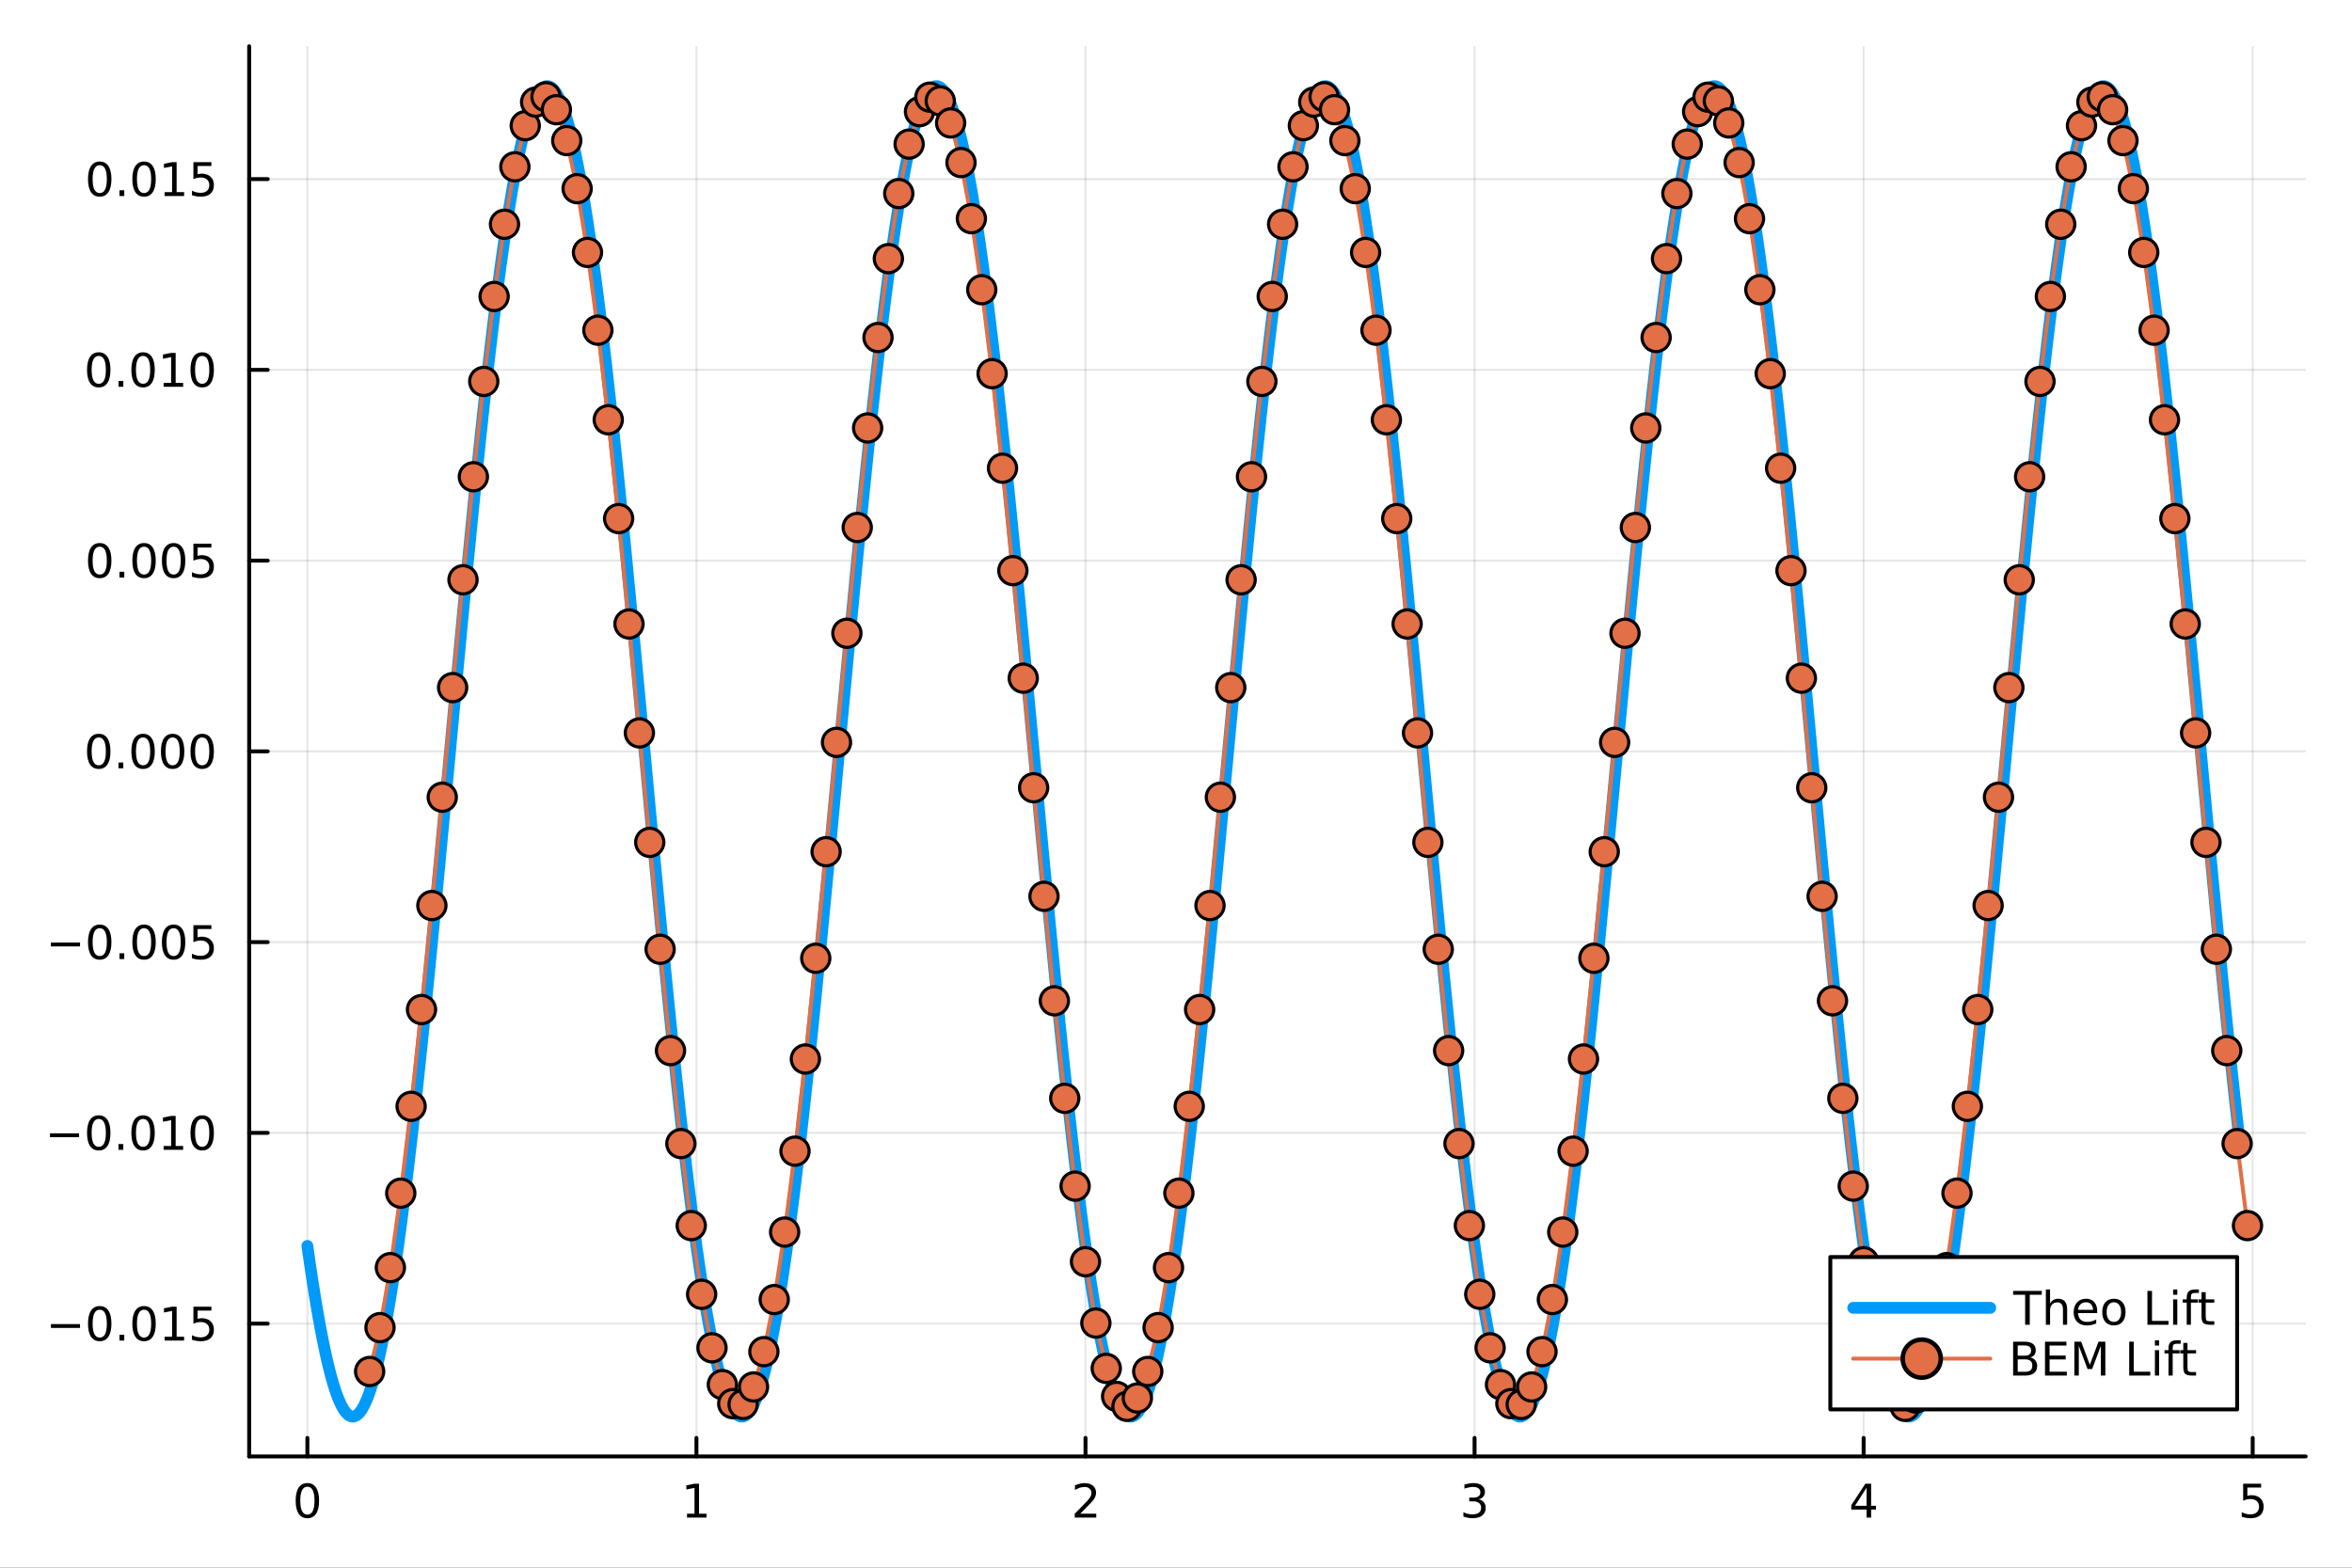 <svg xmlns="http://www.w3.org/2000/svg" xmlns:xlink="http://www.w3.org/1999/xlink" width="600" height="400" viewBox="0 0 2400 1600">
<rect x="0" y="0" width="2400" height="1600" fill="#333333" stroke="none"/>
<defs>
  <clipPath id="clip130">
    <rect x="0" y="0" width="2400" height="1600"></rect>
  </clipPath>
</defs>
<path clip-path="url(#clip130)" d="M0 1600 L2400 1600 L2400 0 L0 0  Z" fill="#ffffff" fill-rule="evenodd" fill-opacity="1"></path>
<defs>
  <clipPath id="clip131">
    <rect x="480" y="0" width="1681" height="1600"></rect>
  </clipPath>
</defs>
<path clip-path="url(#clip130)" d="M254.26 1486.45 L2352.76 1486.45 L2352.76 47.244 L254.26 47.244  Z" fill="#ffffff" fill-rule="evenodd" fill-opacity="1"></path>
<defs>
  <clipPath id="clip132">
    <rect x="254" y="47" width="2099" height="1440"></rect>
  </clipPath>
</defs>
<polyline clip-path="url(#clip132)" style="stroke:#000000; stroke-linecap:round; stroke-linejoin:round; stroke-width:2; stroke-opacity:0.1; fill:none" points="313.651,1486.45 313.651,47.244 "></polyline>
<polyline clip-path="url(#clip132)" style="stroke:#000000; stroke-linecap:round; stroke-linejoin:round; stroke-width:2; stroke-opacity:0.1; fill:none" points="710.652,1486.45 710.652,47.244 "></polyline>
<polyline clip-path="url(#clip132)" style="stroke:#000000; stroke-linecap:round; stroke-linejoin:round; stroke-width:2; stroke-opacity:0.1; fill:none" points="1107.65,1486.45 1107.65,47.244 "></polyline>
<polyline clip-path="url(#clip132)" style="stroke:#000000; stroke-linecap:round; stroke-linejoin:round; stroke-width:2; stroke-opacity:0.1; fill:none" points="1504.66,1486.45 1504.66,47.244 "></polyline>
<polyline clip-path="url(#clip132)" style="stroke:#000000; stroke-linecap:round; stroke-linejoin:round; stroke-width:2; stroke-opacity:0.1; fill:none" points="1901.66,1486.45 1901.66,47.244 "></polyline>
<polyline clip-path="url(#clip132)" style="stroke:#000000; stroke-linecap:round; stroke-linejoin:round; stroke-width:2; stroke-opacity:0.1; fill:none" points="2298.66,1486.45 2298.66,47.244 "></polyline>
<polyline clip-path="url(#clip130)" style="stroke:#000000; stroke-linecap:round; stroke-linejoin:round; stroke-width:4; stroke-opacity:1; fill:none" points="254.26,1486.45 2352.76,1486.45 "></polyline>
<polyline clip-path="url(#clip130)" style="stroke:#000000; stroke-linecap:round; stroke-linejoin:round; stroke-width:4; stroke-opacity:1; fill:none" points="313.651,1486.45 313.651,1467.55 "></polyline>
<polyline clip-path="url(#clip130)" style="stroke:#000000; stroke-linecap:round; stroke-linejoin:round; stroke-width:4; stroke-opacity:1; fill:none" points="710.652,1486.45 710.652,1467.55 "></polyline>
<polyline clip-path="url(#clip130)" style="stroke:#000000; stroke-linecap:round; stroke-linejoin:round; stroke-width:4; stroke-opacity:1; fill:none" points="1107.65,1486.45 1107.65,1467.55 "></polyline>
<polyline clip-path="url(#clip130)" style="stroke:#000000; stroke-linecap:round; stroke-linejoin:round; stroke-width:4; stroke-opacity:1; fill:none" points="1504.66,1486.45 1504.66,1467.55 "></polyline>
<polyline clip-path="url(#clip130)" style="stroke:#000000; stroke-linecap:round; stroke-linejoin:round; stroke-width:4; stroke-opacity:1; fill:none" points="1901.66,1486.45 1901.66,1467.55 "></polyline>
<polyline clip-path="url(#clip130)" style="stroke:#000000; stroke-linecap:round; stroke-linejoin:round; stroke-width:4; stroke-opacity:1; fill:none" points="2298.66,1486.45 2298.66,1467.55 "></polyline>
<path clip-path="url(#clip130)" d="M313.651 1517.37 Q310.04 1517.37 308.211 1520.93 Q306.406 1524.47 306.406 1531.6 Q306.406 1538.71 308.211 1542.27 Q310.04 1545.82 313.651 1545.82 Q317.285 1545.82 319.091 1542.27 Q320.92 1538.71 320.92 1531.6 Q320.92 1524.47 319.091 1520.93 Q317.285 1517.37 313.651 1517.37 M313.651 1513.66 Q319.461 1513.66 322.517 1518.27 Q325.596 1522.85 325.596 1531.6 Q325.596 1540.33 322.517 1544.94 Q319.461 1549.52 313.651 1549.52 Q307.841 1549.52 304.762 1544.94 Q301.707 1540.33 301.707 1531.6 Q301.707 1522.85 304.762 1518.27 Q307.841 1513.66 313.651 1513.66 Z" fill="#000000" fill-rule="nonzero" fill-opacity="1"></path><path clip-path="url(#clip130)" d="M701.034 1544.91 L708.673 1544.91 L708.673 1518.55 L700.363 1520.21 L700.363 1515.95 L708.627 1514.29 L713.303 1514.29 L713.303 1544.91 L720.942 1544.91 L720.942 1548.85 L701.034 1548.85 L701.034 1544.91 Z" fill="#000000" fill-rule="nonzero" fill-opacity="1"></path><path clip-path="url(#clip130)" d="M1102.31 1544.91 L1118.63 1544.91 L1118.63 1548.85 L1096.68 1548.85 L1096.68 1544.91 Q1099.34 1542.16 1103.93 1537.53 Q1108.53 1532.88 1109.71 1531.53 Q1111.96 1529.01 1112.84 1527.27 Q1113.74 1525.51 1113.74 1523.82 Q1113.74 1521.07 1111.8 1519.33 Q1109.88 1517.6 1106.77 1517.6 Q1104.58 1517.6 1102.12 1518.36 Q1099.69 1519.13 1096.91 1520.68 L1096.91 1515.95 Q1099.74 1514.82 1102.19 1514.24 Q1104.64 1513.66 1106.68 1513.66 Q1112.05 1513.66 1115.25 1516.35 Q1118.44 1519.03 1118.44 1523.52 Q1118.44 1525.65 1117.63 1527.57 Q1116.84 1529.47 1114.74 1532.07 Q1114.16 1532.74 1111.06 1535.95 Q1107.95 1539.15 1102.31 1544.91 Z" fill="#000000" fill-rule="nonzero" fill-opacity="1"></path><path clip-path="url(#clip130)" d="M1508.9 1530.21 Q1512.26 1530.93 1514.13 1533.2 Q1516.03 1535.47 1516.03 1538.8 Q1516.03 1543.92 1512.51 1546.72 Q1509 1549.52 1502.51 1549.52 Q1500.34 1549.52 1498.02 1549.08 Q1495.73 1548.66 1493.28 1547.81 L1493.28 1543.29 Q1495.22 1544.43 1497.54 1545.01 Q1499.85 1545.58 1502.38 1545.58 Q1506.77 1545.58 1509.06 1543.85 Q1511.38 1542.11 1511.38 1538.8 Q1511.38 1535.75 1509.23 1534.03 Q1507.1 1532.3 1503.28 1532.3 L1499.25 1532.3 L1499.25 1528.45 L1503.46 1528.45 Q1506.91 1528.45 1508.74 1527.09 Q1510.57 1525.7 1510.57 1523.11 Q1510.57 1520.45 1508.67 1519.03 Q1506.8 1517.6 1503.28 1517.6 Q1501.36 1517.6 1499.16 1518.01 Q1496.96 1518.43 1494.32 1519.31 L1494.32 1515.14 Q1496.98 1514.4 1499.3 1514.03 Q1501.63 1513.66 1503.69 1513.66 Q1509.02 1513.66 1512.12 1516.09 Q1515.22 1518.5 1515.22 1522.62 Q1515.22 1525.49 1513.58 1527.48 Q1511.94 1529.45 1508.9 1530.21 Z" fill="#000000" fill-rule="nonzero" fill-opacity="1"></path><path clip-path="url(#clip130)" d="M1904.67 1518.36 L1892.86 1536.81 L1904.67 1536.81 L1904.67 1518.36 M1903.44 1514.29 L1909.32 1514.29 L1909.32 1536.81 L1914.25 1536.81 L1914.25 1540.7 L1909.32 1540.7 L1909.32 1548.85 L1904.67 1548.85 L1904.67 1540.7 L1889.06 1540.7 L1889.06 1536.19 L1903.44 1514.29 Z" fill="#000000" fill-rule="nonzero" fill-opacity="1"></path><path clip-path="url(#clip130)" d="M2288.94 1514.29 L2307.29 1514.29 L2307.29 1518.22 L2293.22 1518.22 L2293.22 1526.7 Q2294.24 1526.35 2295.26 1526.19 Q2296.27 1526 2297.29 1526 Q2303.08 1526 2306.46 1529.17 Q2309.84 1532.34 2309.84 1537.76 Q2309.84 1543.34 2306.37 1546.44 Q2302.89 1549.52 2296.57 1549.52 Q2294.4 1549.52 2292.13 1549.15 Q2289.88 1548.78 2287.48 1548.04 L2287.48 1543.34 Q2289.56 1544.47 2291.78 1545.03 Q2294.01 1545.58 2296.48 1545.58 Q2300.49 1545.58 2302.82 1543.48 Q2305.16 1541.37 2305.16 1537.76 Q2305.16 1534.15 2302.82 1532.04 Q2300.49 1529.94 2296.48 1529.94 Q2294.61 1529.94 2292.73 1530.35 Q2290.88 1530.77 2288.94 1531.65 L2288.94 1514.29 Z" fill="#000000" fill-rule="nonzero" fill-opacity="1"></path><polyline clip-path="url(#clip132)" style="stroke:#000000; stroke-linecap:round; stroke-linejoin:round; stroke-width:2; stroke-opacity:0.1; fill:none" points="254.26,1350.91 2352.76,1350.91 "></polyline>
<polyline clip-path="url(#clip132)" style="stroke:#000000; stroke-linecap:round; stroke-linejoin:round; stroke-width:2; stroke-opacity:0.1; fill:none" points="254.26,1156.23 2352.76,1156.23 "></polyline>
<polyline clip-path="url(#clip132)" style="stroke:#000000; stroke-linecap:round; stroke-linejoin:round; stroke-width:2; stroke-opacity:0.1; fill:none" points="254.26,961.536 2352.76,961.536 "></polyline>
<polyline clip-path="url(#clip132)" style="stroke:#000000; stroke-linecap:round; stroke-linejoin:round; stroke-width:2; stroke-opacity:0.1; fill:none" points="254.26,766.846 2352.76,766.846 "></polyline>
<polyline clip-path="url(#clip132)" style="stroke:#000000; stroke-linecap:round; stroke-linejoin:round; stroke-width:2; stroke-opacity:0.1; fill:none" points="254.26,572.156 2352.76,572.156 "></polyline>
<polyline clip-path="url(#clip132)" style="stroke:#000000; stroke-linecap:round; stroke-linejoin:round; stroke-width:2; stroke-opacity:0.1; fill:none" points="254.26,377.467 2352.76,377.467 "></polyline>
<polyline clip-path="url(#clip132)" style="stroke:#000000; stroke-linecap:round; stroke-linejoin:round; stroke-width:2; stroke-opacity:0.1; fill:none" points="254.26,182.777 2352.76,182.777 "></polyline>
<polyline clip-path="url(#clip130)" style="stroke:#000000; stroke-linecap:round; stroke-linejoin:round; stroke-width:4; stroke-opacity:1; fill:none" points="254.26,1486.45 254.26,47.244 "></polyline>
<polyline clip-path="url(#clip130)" style="stroke:#000000; stroke-linecap:round; stroke-linejoin:round; stroke-width:4; stroke-opacity:1; fill:none" points="254.26,1350.91 273.157,1350.91 "></polyline>
<polyline clip-path="url(#clip130)" style="stroke:#000000; stroke-linecap:round; stroke-linejoin:round; stroke-width:4; stroke-opacity:1; fill:none" points="254.26,1156.23 273.157,1156.23 "></polyline>
<polyline clip-path="url(#clip130)" style="stroke:#000000; stroke-linecap:round; stroke-linejoin:round; stroke-width:4; stroke-opacity:1; fill:none" points="254.26,961.536 273.157,961.536 "></polyline>
<polyline clip-path="url(#clip130)" style="stroke:#000000; stroke-linecap:round; stroke-linejoin:round; stroke-width:4; stroke-opacity:1; fill:none" points="254.26,766.846 273.157,766.846 "></polyline>
<polyline clip-path="url(#clip130)" style="stroke:#000000; stroke-linecap:round; stroke-linejoin:round; stroke-width:4; stroke-opacity:1; fill:none" points="254.26,572.156 273.157,572.156 "></polyline>
<polyline clip-path="url(#clip130)" style="stroke:#000000; stroke-linecap:round; stroke-linejoin:round; stroke-width:4; stroke-opacity:1; fill:none" points="254.26,377.467 273.157,377.467 "></polyline>
<polyline clip-path="url(#clip130)" style="stroke:#000000; stroke-linecap:round; stroke-linejoin:round; stroke-width:4; stroke-opacity:1; fill:none" points="254.26,182.777 273.157,182.777 "></polyline>
<path clip-path="url(#clip130)" d="M51.987 1351.37 L81.663 1351.37 L81.663 1355.3 L51.987 1355.3 L51.987 1351.37 Z" fill="#000000" fill-rule="nonzero" fill-opacity="1"></path><path clip-path="url(#clip130)" d="M101.756 1336.71 Q98.145 1336.71 96.316 1340.28 Q94.51 1343.82 94.51 1350.95 Q94.51 1358.06 96.316 1361.62 Q98.145 1365.16 101.756 1365.16 Q105.39 1365.16 107.196 1361.62 Q109.024 1358.06 109.024 1350.95 Q109.024 1343.82 107.196 1340.28 Q105.39 1336.71 101.756 1336.71 M101.756 1333.01 Q107.566 1333.01 110.621 1337.62 Q113.7 1342.2 113.7 1350.95 Q113.7 1359.68 110.621 1364.28 Q107.566 1368.87 101.756 1368.87 Q95.946 1368.87 92.867 1364.28 Q89.811 1359.68 89.811 1350.95 Q89.811 1342.2 92.867 1337.62 Q95.946 1333.01 101.756 1333.01 Z" fill="#000000" fill-rule="nonzero" fill-opacity="1"></path><path clip-path="url(#clip130)" d="M121.918 1362.32 L126.802 1362.32 L126.802 1368.19 L121.918 1368.19 L121.918 1362.32 Z" fill="#000000" fill-rule="nonzero" fill-opacity="1"></path><path clip-path="url(#clip130)" d="M146.987 1336.71 Q143.376 1336.71 141.547 1340.28 Q139.742 1343.82 139.742 1350.95 Q139.742 1358.06 141.547 1361.62 Q143.376 1365.16 146.987 1365.16 Q150.621 1365.16 152.427 1361.62 Q154.255 1358.06 154.255 1350.95 Q154.255 1343.82 152.427 1340.28 Q150.621 1336.71 146.987 1336.71 M146.987 1333.01 Q152.797 1333.01 155.853 1337.62 Q158.931 1342.2 158.931 1350.95 Q158.931 1359.68 155.853 1364.28 Q152.797 1368.87 146.987 1368.87 Q141.177 1368.87 138.098 1364.28 Q135.043 1359.68 135.043 1350.95 Q135.043 1342.2 138.098 1337.62 Q141.177 1333.01 146.987 1333.01 Z" fill="#000000" fill-rule="nonzero" fill-opacity="1"></path><path clip-path="url(#clip130)" d="M167.959 1364.26 L175.598 1364.26 L175.598 1337.89 L167.288 1339.56 L167.288 1335.3 L175.552 1333.63 L180.228 1333.63 L180.228 1364.26 L187.866 1364.26 L187.866 1368.19 L167.959 1368.19 L167.959 1364.26 Z" fill="#000000" fill-rule="nonzero" fill-opacity="1"></path><path clip-path="url(#clip130)" d="M197.357 1333.63 L215.713 1333.63 L215.713 1337.57 L201.639 1337.57 L201.639 1346.04 Q202.658 1345.69 203.676 1345.53 Q204.695 1345.35 205.714 1345.35 Q211.501 1345.35 214.88 1348.52 Q218.26 1351.69 218.26 1357.11 Q218.26 1362.69 214.788 1365.79 Q211.315 1368.87 204.996 1368.87 Q202.82 1368.87 200.552 1368.5 Q198.306 1368.13 195.899 1367.38 L195.899 1362.69 Q197.982 1363.82 200.204 1364.38 Q202.426 1364.93 204.903 1364.93 Q208.908 1364.93 211.246 1362.82 Q213.584 1360.72 213.584 1357.11 Q213.584 1353.5 211.246 1351.39 Q208.908 1349.28 204.903 1349.28 Q203.028 1349.28 201.153 1349.7 Q199.302 1350.12 197.357 1351 L197.357 1333.63 Z" fill="#000000" fill-rule="nonzero" fill-opacity="1"></path><path clip-path="url(#clip130)" d="M50.992 1156.68 L80.668 1156.68 L80.668 1160.61 L50.992 1160.61 L50.992 1156.68 Z" fill="#000000" fill-rule="nonzero" fill-opacity="1"></path><path clip-path="url(#clip130)" d="M100.76 1142.02 Q97.149 1142.02 95.321 1145.59 Q93.515 1149.13 93.515 1156.26 Q93.515 1163.37 95.321 1166.93 Q97.149 1170.47 100.76 1170.47 Q104.395 1170.47 106.2 1166.93 Q108.029 1163.37 108.029 1156.26 Q108.029 1149.13 106.2 1145.59 Q104.395 1142.02 100.76 1142.02 M100.76 1138.32 Q106.571 1138.32 109.626 1142.93 Q112.705 1147.51 112.705 1156.26 Q112.705 1164.99 109.626 1169.59 Q106.571 1174.18 100.76 1174.18 Q94.95 1174.18 91.871 1169.59 Q88.816 1164.99 88.816 1156.26 Q88.816 1147.51 91.871 1142.93 Q94.95 1138.32 100.76 1138.32 Z" fill="#000000" fill-rule="nonzero" fill-opacity="1"></path><path clip-path="url(#clip130)" d="M120.922 1167.63 L125.807 1167.63 L125.807 1173.51 L120.922 1173.51 L120.922 1167.63 Z" fill="#000000" fill-rule="nonzero" fill-opacity="1"></path><path clip-path="url(#clip130)" d="M145.992 1142.02 Q142.381 1142.02 140.552 1145.59 Q138.746 1149.13 138.746 1156.26 Q138.746 1163.37 140.552 1166.93 Q142.381 1170.47 145.992 1170.47 Q149.626 1170.47 151.431 1166.93 Q153.26 1163.37 153.26 1156.26 Q153.26 1149.13 151.431 1145.59 Q149.626 1142.02 145.992 1142.02 M145.992 1138.32 Q151.802 1138.32 154.857 1142.93 Q157.936 1147.51 157.936 1156.26 Q157.936 1164.99 154.857 1169.59 Q151.802 1174.18 145.992 1174.18 Q140.181 1174.18 137.103 1169.59 Q134.047 1164.99 134.047 1156.26 Q134.047 1147.51 137.103 1142.93 Q140.181 1138.32 145.992 1138.32 Z" fill="#000000" fill-rule="nonzero" fill-opacity="1"></path><path clip-path="url(#clip130)" d="M166.964 1169.57 L174.603 1169.57 L174.603 1143.2 L166.292 1144.87 L166.292 1140.61 L174.556 1138.95 L179.232 1138.95 L179.232 1169.57 L186.871 1169.57 L186.871 1173.51 L166.964 1173.51 L166.964 1169.57 Z" fill="#000000" fill-rule="nonzero" fill-opacity="1"></path><path clip-path="url(#clip130)" d="M206.315 1142.02 Q202.704 1142.02 200.876 1145.59 Q199.07 1149.13 199.07 1156.26 Q199.07 1163.37 200.876 1166.93 Q202.704 1170.47 206.315 1170.47 Q209.95 1170.47 211.755 1166.93 Q213.584 1163.37 213.584 1156.26 Q213.584 1149.13 211.755 1145.59 Q209.95 1142.02 206.315 1142.02 M206.315 1138.32 Q212.126 1138.32 215.181 1142.93 Q218.26 1147.51 218.26 1156.26 Q218.26 1164.99 215.181 1169.59 Q212.126 1174.18 206.315 1174.18 Q200.505 1174.18 197.427 1169.59 Q194.371 1164.99 194.371 1156.26 Q194.371 1147.51 197.427 1142.93 Q200.505 1138.32 206.315 1138.32 Z" fill="#000000" fill-rule="nonzero" fill-opacity="1"></path><path clip-path="url(#clip130)" d="M51.987 961.987 L81.663 961.987 L81.663 965.922 L51.987 965.922 L51.987 961.987 Z" fill="#000000" fill-rule="nonzero" fill-opacity="1"></path><path clip-path="url(#clip130)" d="M101.756 947.334 Q98.145 947.334 96.316 950.899 Q94.51 954.441 94.51 961.57 Q94.51 968.677 96.316 972.242 Q98.145 975.783 101.756 975.783 Q105.39 975.783 107.196 972.242 Q109.024 968.677 109.024 961.57 Q109.024 954.441 107.196 950.899 Q105.39 947.334 101.756 947.334 M101.756 943.631 Q107.566 943.631 110.621 948.237 Q113.7 952.82 113.7 961.57 Q113.7 970.297 110.621 974.904 Q107.566 979.487 101.756 979.487 Q95.946 979.487 92.867 974.904 Q89.811 970.297 89.811 961.57 Q89.811 952.82 92.867 948.237 Q95.946 943.631 101.756 943.631 Z" fill="#000000" fill-rule="nonzero" fill-opacity="1"></path><path clip-path="url(#clip130)" d="M121.918 972.936 L126.802 972.936 L126.802 978.816 L121.918 978.816 L121.918 972.936 Z" fill="#000000" fill-rule="nonzero" fill-opacity="1"></path><path clip-path="url(#clip130)" d="M146.987 947.334 Q143.376 947.334 141.547 950.899 Q139.742 954.441 139.742 961.57 Q139.742 968.677 141.547 972.242 Q143.376 975.783 146.987 975.783 Q150.621 975.783 152.427 972.242 Q154.255 968.677 154.255 961.57 Q154.255 954.441 152.427 950.899 Q150.621 947.334 146.987 947.334 M146.987 943.631 Q152.797 943.631 155.853 948.237 Q158.931 952.82 158.931 961.57 Q158.931 970.297 155.853 974.904 Q152.797 979.487 146.987 979.487 Q141.177 979.487 138.098 974.904 Q135.043 970.297 135.043 961.57 Q135.043 952.82 138.098 948.237 Q141.177 943.631 146.987 943.631 Z" fill="#000000" fill-rule="nonzero" fill-opacity="1"></path><path clip-path="url(#clip130)" d="M177.149 947.334 Q173.538 947.334 171.709 950.899 Q169.904 954.441 169.904 961.57 Q169.904 968.677 171.709 972.242 Q173.538 975.783 177.149 975.783 Q180.783 975.783 182.589 972.242 Q184.417 968.677 184.417 961.57 Q184.417 954.441 182.589 950.899 Q180.783 947.334 177.149 947.334 M177.149 943.631 Q182.959 943.631 186.015 948.237 Q189.093 952.82 189.093 961.57 Q189.093 970.297 186.015 974.904 Q182.959 979.487 177.149 979.487 Q171.339 979.487 168.26 974.904 Q165.204 970.297 165.204 961.57 Q165.204 952.82 168.26 948.237 Q171.339 943.631 177.149 943.631 Z" fill="#000000" fill-rule="nonzero" fill-opacity="1"></path><path clip-path="url(#clip130)" d="M197.357 944.256 L215.713 944.256 L215.713 948.191 L201.639 948.191 L201.639 956.663 Q202.658 956.316 203.676 956.154 Q204.695 955.968 205.714 955.968 Q211.501 955.968 214.88 959.14 Q218.26 962.311 218.26 967.728 Q218.26 973.306 214.788 976.408 Q211.315 979.487 204.996 979.487 Q202.82 979.487 200.552 979.116 Q198.306 978.746 195.899 978.005 L195.899 973.306 Q197.982 974.441 200.204 974.996 Q202.426 975.552 204.903 975.552 Q208.908 975.552 211.246 973.445 Q213.584 971.339 213.584 967.728 Q213.584 964.117 211.246 962.01 Q208.908 959.904 204.903 959.904 Q203.028 959.904 201.153 960.32 Q199.302 960.737 197.357 961.617 L197.357 944.256 Z" fill="#000000" fill-rule="nonzero" fill-opacity="1"></path><path clip-path="url(#clip130)" d="M100.76 752.645 Q97.149 752.645 95.321 756.209 Q93.515 759.751 93.515 766.881 Q93.515 773.987 95.321 777.552 Q97.149 781.094 100.76 781.094 Q104.395 781.094 106.2 777.552 Q108.029 773.987 108.029 766.881 Q108.029 759.751 106.2 756.209 Q104.395 752.645 100.76 752.645 M100.76 748.941 Q106.571 748.941 109.626 753.547 Q112.705 758.131 112.705 766.881 Q112.705 775.608 109.626 780.214 Q106.571 784.797 100.76 784.797 Q94.95 784.797 91.871 780.214 Q88.816 775.608 88.816 766.881 Q88.816 758.131 91.871 753.547 Q94.95 748.941 100.76 748.941 Z" fill="#000000" fill-rule="nonzero" fill-opacity="1"></path><path clip-path="url(#clip130)" d="M120.922 778.246 L125.807 778.246 L125.807 784.126 L120.922 784.126 L120.922 778.246 Z" fill="#000000" fill-rule="nonzero" fill-opacity="1"></path><path clip-path="url(#clip130)" d="M145.992 752.645 Q142.381 752.645 140.552 756.209 Q138.746 759.751 138.746 766.881 Q138.746 773.987 140.552 777.552 Q142.381 781.094 145.992 781.094 Q149.626 781.094 151.431 777.552 Q153.26 773.987 153.26 766.881 Q153.26 759.751 151.431 756.209 Q149.626 752.645 145.992 752.645 M145.992 748.941 Q151.802 748.941 154.857 753.547 Q157.936 758.131 157.936 766.881 Q157.936 775.608 154.857 780.214 Q151.802 784.797 145.992 784.797 Q140.181 784.797 137.103 780.214 Q134.047 775.608 134.047 766.881 Q134.047 758.131 137.103 753.547 Q140.181 748.941 145.992 748.941 Z" fill="#000000" fill-rule="nonzero" fill-opacity="1"></path><path clip-path="url(#clip130)" d="M176.153 752.645 Q172.542 752.645 170.714 756.209 Q168.908 759.751 168.908 766.881 Q168.908 773.987 170.714 777.552 Q172.542 781.094 176.153 781.094 Q179.788 781.094 181.593 777.552 Q183.422 773.987 183.422 766.881 Q183.422 759.751 181.593 756.209 Q179.788 752.645 176.153 752.645 M176.153 748.941 Q181.964 748.941 185.019 753.547 Q188.098 758.131 188.098 766.881 Q188.098 775.608 185.019 780.214 Q181.964 784.797 176.153 784.797 Q170.343 784.797 167.265 780.214 Q164.209 775.608 164.209 766.881 Q164.209 758.131 167.265 753.547 Q170.343 748.941 176.153 748.941 Z" fill="#000000" fill-rule="nonzero" fill-opacity="1"></path><path clip-path="url(#clip130)" d="M206.315 752.645 Q202.704 752.645 200.876 756.209 Q199.07 759.751 199.07 766.881 Q199.07 773.987 200.876 777.552 Q202.704 781.094 206.315 781.094 Q209.95 781.094 211.755 777.552 Q213.584 773.987 213.584 766.881 Q213.584 759.751 211.755 756.209 Q209.95 752.645 206.315 752.645 M206.315 748.941 Q212.126 748.941 215.181 753.547 Q218.26 758.131 218.26 766.881 Q218.26 775.608 215.181 780.214 Q212.126 784.797 206.315 784.797 Q200.505 784.797 197.427 780.214 Q194.371 775.608 194.371 766.881 Q194.371 758.131 197.427 753.547 Q200.505 748.941 206.315 748.941 Z" fill="#000000" fill-rule="nonzero" fill-opacity="1"></path><path clip-path="url(#clip130)" d="M101.756 557.955 Q98.145 557.955 96.316 561.52 Q94.51 565.062 94.51 572.191 Q94.51 579.298 96.316 582.862 Q98.145 586.404 101.756 586.404 Q105.39 586.404 107.196 582.862 Q109.024 579.298 109.024 572.191 Q109.024 565.062 107.196 561.52 Q105.39 557.955 101.756 557.955 M101.756 554.251 Q107.566 554.251 110.621 558.858 Q113.7 563.441 113.7 572.191 Q113.7 580.918 110.621 585.524 Q107.566 590.108 101.756 590.108 Q95.946 590.108 92.867 585.524 Q89.811 580.918 89.811 572.191 Q89.811 563.441 92.867 558.858 Q95.946 554.251 101.756 554.251 Z" fill="#000000" fill-rule="nonzero" fill-opacity="1"></path><path clip-path="url(#clip130)" d="M121.918 583.557 L126.802 583.557 L126.802 589.436 L121.918 589.436 L121.918 583.557 Z" fill="#000000" fill-rule="nonzero" fill-opacity="1"></path><path clip-path="url(#clip130)" d="M146.987 557.955 Q143.376 557.955 141.547 561.52 Q139.742 565.062 139.742 572.191 Q139.742 579.298 141.547 582.862 Q143.376 586.404 146.987 586.404 Q150.621 586.404 152.427 582.862 Q154.255 579.298 154.255 572.191 Q154.255 565.062 152.427 561.52 Q150.621 557.955 146.987 557.955 M146.987 554.251 Q152.797 554.251 155.853 558.858 Q158.931 563.441 158.931 572.191 Q158.931 580.918 155.853 585.524 Q152.797 590.108 146.987 590.108 Q141.177 590.108 138.098 585.524 Q135.043 580.918 135.043 572.191 Q135.043 563.441 138.098 558.858 Q141.177 554.251 146.987 554.251 Z" fill="#000000" fill-rule="nonzero" fill-opacity="1"></path><path clip-path="url(#clip130)" d="M177.149 557.955 Q173.538 557.955 171.709 561.52 Q169.904 565.062 169.904 572.191 Q169.904 579.298 171.709 582.862 Q173.538 586.404 177.149 586.404 Q180.783 586.404 182.589 582.862 Q184.417 579.298 184.417 572.191 Q184.417 565.062 182.589 561.52 Q180.783 557.955 177.149 557.955 M177.149 554.251 Q182.959 554.251 186.015 558.858 Q189.093 563.441 189.093 572.191 Q189.093 580.918 186.015 585.524 Q182.959 590.108 177.149 590.108 Q171.339 590.108 168.26 585.524 Q165.204 580.918 165.204 572.191 Q165.204 563.441 168.26 558.858 Q171.339 554.251 177.149 554.251 Z" fill="#000000" fill-rule="nonzero" fill-opacity="1"></path><path clip-path="url(#clip130)" d="M197.357 554.876 L215.713 554.876 L215.713 558.812 L201.639 558.812 L201.639 567.284 Q202.658 566.937 203.676 566.774 Q204.695 566.589 205.714 566.589 Q211.501 566.589 214.88 569.761 Q218.26 572.932 218.26 578.348 Q218.26 583.927 214.788 587.029 Q211.315 590.108 204.996 590.108 Q202.82 590.108 200.552 589.737 Q198.306 589.367 195.899 588.626 L195.899 583.927 Q197.982 585.061 200.204 585.617 Q202.426 586.173 204.903 586.173 Q208.908 586.173 211.246 584.066 Q213.584 581.96 213.584 578.348 Q213.584 574.737 211.246 572.631 Q208.908 570.524 204.903 570.524 Q203.028 570.524 201.153 570.941 Q199.302 571.358 197.357 572.237 L197.357 554.876 Z" fill="#000000" fill-rule="nonzero" fill-opacity="1"></path><path clip-path="url(#clip130)" d="M100.76 363.266 Q97.149 363.266 95.321 366.83 Q93.515 370.372 93.515 377.502 Q93.515 384.608 95.321 388.173 Q97.149 391.714 100.76 391.714 Q104.395 391.714 106.2 388.173 Q108.029 384.608 108.029 377.502 Q108.029 370.372 106.2 366.83 Q104.395 363.266 100.76 363.266 M100.76 359.562 Q106.571 359.562 109.626 364.168 Q112.705 368.752 112.705 377.502 Q112.705 386.228 109.626 390.835 Q106.571 395.418 100.76 395.418 Q94.95 395.418 91.871 390.835 Q88.816 386.228 88.816 377.502 Q88.816 368.752 91.871 364.168 Q94.95 359.562 100.76 359.562 Z" fill="#000000" fill-rule="nonzero" fill-opacity="1"></path><path clip-path="url(#clip130)" d="M120.922 388.867 L125.807 388.867 L125.807 394.747 L120.922 394.747 L120.922 388.867 Z" fill="#000000" fill-rule="nonzero" fill-opacity="1"></path><path clip-path="url(#clip130)" d="M145.992 363.266 Q142.381 363.266 140.552 366.83 Q138.746 370.372 138.746 377.502 Q138.746 384.608 140.552 388.173 Q142.381 391.714 145.992 391.714 Q149.626 391.714 151.431 388.173 Q153.26 384.608 153.26 377.502 Q153.26 370.372 151.431 366.83 Q149.626 363.266 145.992 363.266 M145.992 359.562 Q151.802 359.562 154.857 364.168 Q157.936 368.752 157.936 377.502 Q157.936 386.228 154.857 390.835 Q151.802 395.418 145.992 395.418 Q140.181 395.418 137.103 390.835 Q134.047 386.228 134.047 377.502 Q134.047 368.752 137.103 364.168 Q140.181 359.562 145.992 359.562 Z" fill="#000000" fill-rule="nonzero" fill-opacity="1"></path><path clip-path="url(#clip130)" d="M166.964 390.812 L174.603 390.812 L174.603 364.446 L166.292 366.113 L166.292 361.853 L174.556 360.187 L179.232 360.187 L179.232 390.812 L186.871 390.812 L186.871 394.747 L166.964 394.747 L166.964 390.812 Z" fill="#000000" fill-rule="nonzero" fill-opacity="1"></path><path clip-path="url(#clip130)" d="M206.315 363.266 Q202.704 363.266 200.876 366.83 Q199.07 370.372 199.07 377.502 Q199.07 384.608 200.876 388.173 Q202.704 391.714 206.315 391.714 Q209.95 391.714 211.755 388.173 Q213.584 384.608 213.584 377.502 Q213.584 370.372 211.755 366.83 Q209.95 363.266 206.315 363.266 M206.315 359.562 Q212.126 359.562 215.181 364.168 Q218.26 368.752 218.26 377.502 Q218.26 386.228 215.181 390.835 Q212.126 395.418 206.315 395.418 Q200.505 395.418 197.427 390.835 Q194.371 386.228 194.371 377.502 Q194.371 368.752 197.427 364.168 Q200.505 359.562 206.315 359.562 Z" fill="#000000" fill-rule="nonzero" fill-opacity="1"></path><path clip-path="url(#clip130)" d="M101.756 168.576 Q98.145 168.576 96.316 172.141 Q94.51 175.682 94.51 182.812 Q94.51 189.918 96.316 193.483 Q98.145 197.025 101.756 197.025 Q105.39 197.025 107.196 193.483 Q109.024 189.918 109.024 182.812 Q109.024 175.682 107.196 172.141 Q105.39 168.576 101.756 168.576 M101.756 164.872 Q107.566 164.872 110.621 169.479 Q113.7 174.062 113.7 182.812 Q113.7 191.539 110.621 196.145 Q107.566 200.729 101.756 200.729 Q95.946 200.729 92.867 196.145 Q89.811 191.539 89.811 182.812 Q89.811 174.062 92.867 169.479 Q95.946 164.872 101.756 164.872 Z" fill="#000000" fill-rule="nonzero" fill-opacity="1"></path><path clip-path="url(#clip130)" d="M121.918 194.178 L126.802 194.178 L126.802 200.057 L121.918 200.057 L121.918 194.178 Z" fill="#000000" fill-rule="nonzero" fill-opacity="1"></path><path clip-path="url(#clip130)" d="M146.987 168.576 Q143.376 168.576 141.547 172.141 Q139.742 175.682 139.742 182.812 Q139.742 189.918 141.547 193.483 Q143.376 197.025 146.987 197.025 Q150.621 197.025 152.427 193.483 Q154.255 189.918 154.255 182.812 Q154.255 175.682 152.427 172.141 Q150.621 168.576 146.987 168.576 M146.987 164.872 Q152.797 164.872 155.853 169.479 Q158.931 174.062 158.931 182.812 Q158.931 191.539 155.853 196.145 Q152.797 200.729 146.987 200.729 Q141.177 200.729 138.098 196.145 Q135.043 191.539 135.043 182.812 Q135.043 174.062 138.098 169.479 Q141.177 164.872 146.987 164.872 Z" fill="#000000" fill-rule="nonzero" fill-opacity="1"></path><path clip-path="url(#clip130)" d="M167.959 196.122 L175.598 196.122 L175.598 169.756 L167.288 171.423 L167.288 167.164 L175.552 165.497 L180.228 165.497 L180.228 196.122 L187.866 196.122 L187.866 200.057 L167.959 200.057 L167.959 196.122 Z" fill="#000000" fill-rule="nonzero" fill-opacity="1"></path><path clip-path="url(#clip130)" d="M197.357 165.497 L215.713 165.497 L215.713 169.432 L201.639 169.432 L201.639 177.905 Q202.658 177.557 203.676 177.395 Q204.695 177.21 205.714 177.21 Q211.501 177.21 214.88 180.381 Q218.26 183.553 218.26 188.969 Q218.26 194.548 214.788 197.65 Q211.315 200.729 204.996 200.729 Q202.82 200.729 200.552 200.358 Q198.306 199.988 195.899 199.247 L195.899 194.548 Q197.982 195.682 200.204 196.238 Q202.426 196.793 204.903 196.793 Q208.908 196.793 211.246 194.687 Q213.584 192.58 213.584 188.969 Q213.584 185.358 211.246 183.252 Q208.908 181.145 204.903 181.145 Q203.028 181.145 201.153 181.562 Q199.302 181.979 197.357 182.858 L197.357 165.497 Z" fill="#000000" fill-rule="nonzero" fill-opacity="1"></path><polyline clip-path="url(#clip132)" style="stroke:#009af9; stroke-linecap:round; stroke-linejoin:round; stroke-width:12; stroke-opacity:1; fill:none" points="313.651,1271.59 316.298,1290.16 318.945,1307.82 321.591,1324.53 324.238,1340.26 326.885,1354.99 329.531,1368.68 332.178,1381.32 334.825,1392.88 337.471,1403.34 340.118,1412.69 342.765,1420.9 345.411,1427.97 348.058,1433.87 350.705,1438.61 353.351,1442.16 355.998,1444.53 358.645,1445.72 361.291,1445.71 363.938,1444.51 366.585,1442.12 369.231,1438.55 371.878,1433.8 374.525,1427.87 377.171,1420.79 379.818,1412.57 382.465,1403.2 385.111,1392.73 387.758,1381.15 390.405,1368.5 393.051,1354.79 395.698,1340.05 398.345,1324.3 400.991,1307.58 403.638,1289.91 406.285,1271.32 408.931,1251.84 411.578,1231.52 414.225,1210.38 416.871,1188.46 419.518,1165.8 422.165,1142.44 424.812,1118.42 427.458,1093.79 430.105,1068.58 432.752,1042.84 435.398,1016.62 438.045,989.962 440.692,962.911 443.338,935.516 445.985,907.825 448.632,879.887 451.278,851.751 453.925,823.465 456.572,795.08 459.218,766.646 461.865,738.212 464.512,709.828 467.158,681.545 469.805,653.41 472.452,625.475 475.098,597.788 477.745,570.398 480.392,543.352 483.038,516.698 485.685,490.483 488.332,464.753 490.978,439.553 493.625,414.927 496.272,390.919 498.918,367.57 501.565,344.921 504.212,323.013 506.858,301.883 509.505,281.569 512.152,262.106 514.798,243.529 517.445,225.87 520.092,209.16 522.739,193.428 525.385,178.702 528.032,165.008 530.679,152.37 533.325,140.81 535.972,130.348 538.619,121.003 541.265,112.791 543.912,105.726 546.559,99.821 549.205,95.087 551.852,91.53 554.499,89.159 557.145,87.976 559.792,87.985 562.439,89.184 565.085,91.572 567.732,95.145 570.379,99.896 573.025,105.818 575.672,112.898 578.319,121.127 580.965,130.488 583.612,140.965 586.259,152.54 588.905,165.194 591.552,178.902 594.199,193.642 596.845,209.388 599.492,226.112 602.139,243.784 604.785,262.374 607.432,281.849 610.079,302.174 612.725,323.315 615.372,345.234 618.019,367.893 620.666,391.252 623.312,415.269 625.959,439.904 628.606,465.111 631.252,490.849 633.899,517.07 636.546,543.73 639.192,570.781 641.839,598.176 644.486,625.867 647.132,653.805 649.779,681.941 652.426,710.227 655.072,738.612 657.719,767.046 660.366,795.48 663.012,823.864 665.659,852.147 668.306,880.282 670.952,908.217 673.599,935.904 676.246,963.294 678.892,990.34 681.539,1016.99 684.186,1043.21 686.832,1068.94 689.479,1094.14 692.126,1118.76 694.772,1142.77 697.419,1166.12 700.066,1188.77 702.712,1210.68 705.359,1231.81 708.006,1252.12 710.652,1271.59 713.299,1290.16 715.946,1307.82 718.593,1324.53 721.239,1340.26 723.886,1354.99 726.533,1368.68 729.179,1381.32 731.826,1392.88 734.473,1403.34 737.119,1412.69 739.766,1420.9 742.413,1427.97 745.059,1433.87 747.706,1438.61 750.353,1442.16 752.999,1444.53 755.646,1445.72 758.293,1445.71 760.939,1444.51 763.586,1442.12 766.233,1438.55 768.879,1433.8 771.526,1427.87 774.173,1420.79 776.819,1412.57 779.466,1403.2 782.113,1392.73 784.759,1381.15 787.406,1368.5 790.053,1354.79 792.699,1340.05 795.346,1324.3 797.993,1307.58 800.639,1289.91 803.286,1271.32 805.933,1251.84 808.579,1231.52 811.226,1210.38 813.873,1188.46 816.52,1165.8 819.166,1142.44 821.813,1118.42 824.46,1093.79 827.106,1068.58 829.753,1042.84 832.4,1016.62 835.046,989.962 837.693,962.911 840.34,935.516 842.986,907.825 845.633,879.887 848.28,851.751 850.926,823.465 853.573,795.08 856.22,766.646 858.866,738.212 861.513,709.828 864.16,681.545 866.806,653.41 869.453,625.475 872.1,597.788 874.746,570.398 877.393,543.352 880.04,516.698 882.686,490.483 885.333,464.753 887.98,439.553 890.626,414.927 893.273,390.919 895.92,367.57 898.566,344.921 901.213,323.013 903.86,301.883 906.506,281.569 909.153,262.106 911.8,243.529 914.447,225.87 917.093,209.16 919.74,193.428 922.387,178.702 925.033,165.008 927.68,152.37 930.327,140.81 932.973,130.348 935.62,121.003 938.267,112.791 940.913,105.726 943.56,99.821 946.207,95.087 948.853,91.53 951.5,89.159 954.147,87.976 956.793,87.985 959.44,89.184 962.087,91.572 964.733,95.145 967.38,99.896 970.027,105.818 972.673,112.898 975.32,121.127 977.967,130.488 980.613,140.965 983.26,152.54 985.907,165.194 988.553,178.902 991.2,193.642 993.847,209.388 996.493,226.112 999.14,243.784 1001.79,262.374 1004.43,281.849 1007.08,302.174 1009.73,323.315 1012.37,345.234 1015.02,367.893 1017.67,391.252 1020.31,415.269 1022.96,439.904 1025.61,465.111 1028.25,490.849 1030.9,517.07 1033.55,543.73 1036.19,570.781 1038.84,598.176 1041.49,625.867 1044.13,653.805 1046.78,681.941 1049.43,710.227 1052.07,738.612 1054.72,767.046 1057.37,795.48 1060.01,823.864 1062.66,852.147 1065.31,880.282 1067.95,908.217 1070.6,935.904 1073.25,963.294 1075.89,990.34 1078.54,1016.99 1081.19,1043.21 1083.83,1068.94 1086.48,1094.14 1089.13,1118.76 1091.77,1142.77 1094.42,1166.12 1097.07,1188.77 1099.71,1210.68 1102.36,1231.81 1105.01,1252.12 1107.65,1271.59 1110.3,1290.16 1112.95,1307.82 1115.59,1324.53 1118.24,1340.26 1120.89,1354.99 1123.53,1368.68 1126.18,1381.32 1128.83,1392.88 1131.47,1403.34 1134.12,1412.69 1136.77,1420.9 1139.41,1427.97 1142.06,1433.87 1144.71,1438.61 1147.35,1442.16 1150,1444.53 1152.65,1445.72 1155.29,1445.71 1157.94,1444.51 1160.59,1442.12 1163.23,1438.55 1165.88,1433.8 1168.53,1427.87 1171.17,1420.79 1173.82,1412.57 1176.47,1403.2 1179.11,1392.73 1181.76,1381.15 1184.41,1368.5 1187.05,1354.79 1189.7,1340.05 1192.35,1324.3 1194.99,1307.58 1197.64,1289.91 1200.29,1271.32 1202.93,1251.84 1205.58,1231.52 1208.23,1210.38 1210.87,1188.46 1213.52,1165.8 1216.17,1142.44 1218.81,1118.42 1221.46,1093.79 1224.11,1068.58 1226.75,1042.84 1229.4,1016.62 1232.05,989.962 1234.69,962.911 1237.34,935.516 1239.99,907.825 1242.63,879.887 1245.28,851.751 1247.93,823.465 1250.57,795.08 1253.22,766.646 1255.87,738.212 1258.51,709.828 1261.16,681.545 1263.81,653.41 1266.45,625.475 1269.1,597.788 1271.75,570.398 1274.39,543.352 1277.04,516.698 1279.69,490.483 1282.33,464.753 1284.98,439.553 1287.63,414.927 1290.27,390.919 1292.92,367.57 1295.57,344.921 1298.21,323.013 1300.86,301.883 1303.51,281.569 1306.15,262.106 1308.8,243.529 1311.45,225.87 1314.09,209.16 1316.74,193.428 1319.39,178.702 1322.03,165.008 1324.68,152.37 1327.33,140.81 1329.97,130.348 1332.62,121.003 1335.27,112.791 1337.91,105.726 1340.56,99.821 1343.21,95.087 1345.85,91.53 1348.5,89.159 1351.15,87.976 1353.79,87.985 1356.44,89.184 1359.09,91.572 1361.73,95.145 1364.38,99.896 1367.03,105.818 1369.67,112.898 1372.32,121.127 1374.97,130.488 1377.61,140.965 1380.26,152.54 1382.91,165.194 1385.55,178.902 1388.2,193.642 1390.85,209.388 1393.49,226.112 1396.14,243.784 1398.79,262.374 1401.43,281.849 1404.08,302.174 1406.73,323.315 1409.37,345.234 1412.02,367.893 1414.67,391.252 1417.31,415.269 1419.96,439.904 1422.61,465.111 1425.25,490.849 1427.9,517.07 1430.55,543.73 1433.19,570.781 1435.84,598.176 1438.49,625.867 1441.13,653.805 1443.78,681.941 1446.43,710.227 1449.07,738.612 1451.72,767.046 1454.37,795.48 1457.02,823.864 1459.66,852.147 1462.31,880.282 1464.96,908.217 1467.6,935.904 1470.25,963.294 1472.9,990.34 1475.54,1016.99 1478.19,1043.21 1480.84,1068.94 1483.48,1094.14 1486.13,1118.76 1488.78,1142.77 1491.42,1166.12 1494.07,1188.77 1496.72,1210.68 1499.36,1231.81 1502.01,1252.12 1504.66,1271.59 1507.3,1290.16 1509.95,1307.82 1512.6,1324.53 1515.24,1340.26 1517.89,1354.99 1520.54,1368.68 1523.18,1381.32 1525.83,1392.88 1528.48,1403.34 1531.12,1412.69 1533.77,1420.9 1536.42,1427.97 1539.06,1433.87 1541.71,1438.61 1544.36,1442.16 1547,1444.53 1549.65,1445.72 1552.3,1445.71 1554.94,1444.51 1557.59,1442.12 1560.24,1438.55 1562.88,1433.8 1565.53,1427.87 1568.18,1420.79 1570.82,1412.57 1573.47,1403.2 1576.12,1392.73 1578.76,1381.15 1581.41,1368.5 1584.06,1354.79 1586.7,1340.05 1589.35,1324.3 1592,1307.58 1594.64,1289.91 1597.29,1271.32 1599.94,1251.84 1602.58,1231.52 1605.23,1210.38 1607.88,1188.46 1610.52,1165.8 1613.17,1142.44 1615.82,1118.42 1618.46,1093.79 1621.11,1068.58 1623.76,1042.84 1626.4,1016.62 1629.05,989.962 1631.7,962.911 1634.34,935.516 1636.99,907.825 1639.64,879.887 1642.28,851.751 1644.93,823.465 1647.58,795.08 1650.22,766.646 1652.87,738.212 1655.52,709.828 1658.16,681.545 1660.81,653.41 1663.46,625.475 1666.1,597.788 1668.75,570.398 1671.4,543.352 1674.04,516.698 1676.69,490.483 1679.34,464.753 1681.98,439.553 1684.63,414.927 1687.28,390.919 1689.92,367.57 1692.57,344.921 1695.22,323.013 1697.86,301.883 1700.51,281.569 1703.16,262.106 1705.8,243.529 1708.45,225.87 1711.1,209.16 1713.74,193.428 1716.39,178.702 1719.04,165.008 1721.68,152.37 1724.33,140.81 1726.98,130.348 1729.62,121.003 1732.27,112.791 1734.92,105.726 1737.56,99.821 1740.21,95.087 1742.86,91.53 1745.5,89.159 1748.15,87.976 1750.8,87.985 1753.44,89.184 1756.09,91.572 1758.74,95.145 1761.38,99.896 1764.03,105.818 1766.68,112.898 1769.32,121.127 1771.97,130.488 1774.62,140.965 1777.26,152.54 1779.91,165.194 1782.56,178.902 1785.2,193.642 1787.85,209.388 1790.5,226.112 1793.14,243.784 1795.79,262.374 1798.44,281.849 1801.08,302.174 1803.73,323.315 1806.38,345.234 1809.02,367.893 1811.67,391.252 1814.32,415.269 1816.96,439.904 1819.61,465.111 1822.26,490.849 1824.9,517.07 1827.55,543.73 1830.2,570.781 1832.84,598.176 1835.49,625.867 1838.14,653.805 1840.78,681.941 1843.43,710.227 1846.08,738.612 1848.72,767.046 1851.37,795.48 1854.02,823.864 1856.66,852.147 1859.31,880.282 1861.96,908.217 1864.6,935.904 1867.25,963.294 1869.9,990.34 1872.54,1016.99 1875.19,1043.21 1877.84,1068.94 1880.48,1094.14 1883.13,1118.76 1885.78,1142.77 1888.42,1166.12 1891.07,1188.77 1893.72,1210.68 1896.36,1231.81 1899.01,1252.12 1901.66,1271.59 1904.3,1290.16 1906.95,1307.82 1909.6,1324.53 1912.24,1340.26 1914.89,1354.99 1917.54,1368.68 1920.18,1381.32 1922.83,1392.88 1925.48,1403.34 1928.12,1412.69 1930.77,1420.9 1933.42,1427.97 1936.06,1433.87 1938.71,1438.61 1941.36,1442.16 1944,1444.53 1946.65,1445.72 1949.3,1445.71 1951.94,1444.51 1954.59,1442.12 1957.24,1438.55 1959.88,1433.8 1962.53,1427.87 1965.18,1420.79 1967.82,1412.57 1970.47,1403.2 1973.12,1392.73 1975.76,1381.15 1978.41,1368.5 1981.06,1354.79 1983.7,1340.05 1986.35,1324.3 1989,1307.58 1991.64,1289.91 1994.29,1271.32 1996.94,1251.84 1999.58,1231.52 2002.23,1210.38 2004.88,1188.46 2007.52,1165.8 2010.17,1142.44 2012.82,1118.42 2015.46,1093.79 2018.11,1068.58 2020.76,1042.84 2023.4,1016.62 2026.05,989.962 2028.7,962.911 2031.34,935.516 2033.99,907.825 2036.64,879.887 2039.28,851.751 2041.93,823.465 2044.58,795.08 2047.22,766.646 2049.87,738.212 2052.52,709.828 2055.16,681.545 2057.81,653.41 2060.46,625.475 2063.1,597.788 2065.75,570.398 2068.4,543.352 2071.04,516.698 2073.69,490.483 2076.34,464.753 2078.98,439.553 2081.63,414.927 2084.28,390.919 2086.92,367.57 2089.57,344.921 2092.22,323.013 2094.86,301.883 2097.51,281.569 2100.16,262.106 2102.8,243.529 2105.45,225.87 2108.1,209.16 2110.74,193.428 2113.39,178.702 2116.04,165.008 2118.68,152.37 2121.33,140.81 2123.98,130.348 2126.62,121.003 2129.27,112.791 2131.92,105.726 2134.56,99.821 2137.21,95.087 2139.86,91.53 2142.5,89.159 2145.15,87.976 2147.8,87.985 2150.44,89.184 2153.09,91.572 2155.74,95.145 2158.38,99.896 2161.03,105.818 2163.68,112.898 2166.32,121.127 2168.97,130.488 2171.62,140.965 2174.26,152.54 2176.91,165.194 2179.56,178.902 2182.2,193.642 2184.85,209.388 2187.5,226.112 2190.14,243.784 2192.79,262.374 2195.44,281.849 2198.08,302.174 2200.73,323.315 2203.38,345.234 2206.02,367.893 2208.67,391.252 2211.32,415.269 2213.96,439.904 2216.61,465.111 2219.26,490.849 2221.9,517.07 2224.55,543.73 2227.2,570.781 2229.84,598.176 2232.49,625.867 2235.14,653.805 2237.78,681.941 2240.43,710.227 2243.08,738.612 2245.72,767.046 2248.37,795.48 2251.02,823.864 2253.66,852.147 2256.31,880.282 2258.96,908.217 2261.6,935.904 2264.25,963.294 2266.9,990.34 2269.54,1016.99 2272.19,1043.21 2274.84,1068.94 2277.48,1094.14 2280.13,1118.76 2282.78,1142.77 2285.42,1166.12 "></polyline>
<polyline clip-path="url(#clip132)" style="stroke:#e26f46; stroke-linecap:round; stroke-linejoin:round; stroke-width:4; stroke-opacity:1; fill:none" points="377.171,1399.75 387.758,1354.98 398.345,1293.75 408.931,1217.75 419.518,1129.13 430.105,1030.36 440.692,924.204 451.278,813.645 461.865,701.776 472.452,591.729 483.038,486.587 493.625,389.295 504.212,302.576 514.798,228.861 525.385,170.214 535.972,128.277 546.559,104.226 557.145,98.733 567.732,111.952 578.319,143.514 588.905,192.533 599.492,257.639 610.079,337.006 620.666,428.411 631.252,529.296 641.839,636.834 652.426,748.014 663.012,859.721 673.599,968.826 684.186,1072.27 694.772,1167.17 705.359,1250.85 715.946,1320.98 726.533,1375.58 737.119,1413.14 747.706,1432.59 758.293,1433.4 768.879,1415.54 779.466,1379.51 790.053,1326.33 800.639,1257.47 811.226,1174.87 821.813,1080.84 832.4,978.02 842.986,869.284 853.573,757.678 864.16,646.33 874.746,538.357 885.333,436.783 895.92,344.454 906.506,263.955 917.093,197.541 927.68,147.072 938.267,113.962 948.853,99.137 959.44,103.014 970.027,125.483 980.613,165.916 991.2,223.179 1001.79,295.669 1012.37,381.356 1022.96,477.84 1033.55,582.418 1044.13,692.162 1054.72,803.997 1065.31,914.792 1075.89,1021.44 1086.48,1120.96 1097.07,1210.57 1107.65,1287.74 1118.24,1350.33 1128.83,1396.57 1139.41,1425.18 1150,1435.34 1160.59,1426.79 1171.17,1399.75 1181.76,1354.98 1192.35,1293.75 1202.93,1217.75 1213.52,1129.13 1224.11,1030.35 1234.69,924.204 1245.28,813.645 1255.87,701.776 1266.45,591.729 1277.04,486.587 1287.63,389.294 1298.21,302.576 1308.8,228.861 1319.39,170.214 1329.97,128.277 1340.56,104.226 1351.15,98.733 1361.73,111.952 1372.32,143.513 1382.91,192.533 1393.49,257.638 1404.08,337.005 1414.67,428.411 1425.25,529.296 1435.84,636.834 1446.43,748.014 1457.02,859.721 1467.6,968.826 1478.19,1072.27 1488.78,1167.17 1499.36,1250.85 1509.95,1320.98 1520.54,1375.58 1531.12,1413.14 1541.71,1432.59 1552.3,1433.4 1562.88,1415.54 1573.47,1379.51 1584.06,1326.33 1594.64,1257.47 1605.23,1174.87 1615.82,1080.84 1626.4,978.02 1636.99,869.284 1647.58,757.678 1658.16,646.33 1668.75,538.357 1679.34,436.783 1689.92,344.454 1700.51,263.955 1711.1,197.541 1721.68,147.072 1732.27,113.962 1742.86,99.137 1753.44,103.014 1764.03,125.483 1774.62,165.916 1785.2,223.179 1795.79,295.669 1806.38,381.356 1816.96,477.84 1827.55,582.418 1838.14,692.162 1848.72,803.997 1859.31,914.792 1869.9,1021.44 1880.48,1120.96 1891.07,1210.57 1901.66,1287.74 1912.24,1350.33 1922.83,1396.57 1933.42,1425.18 1944,1435.34 1954.59,1426.79 1965.18,1399.75 1975.76,1354.98 1986.35,1293.75 1996.94,1217.75 2007.52,1129.13 2018.11,1030.35 2028.7,924.204 2039.28,813.645 2049.87,701.776 2060.46,591.729 2071.04,486.587 2081.63,389.294 2092.22,302.576 2102.8,228.861 2113.39,170.214 2123.98,128.277 2134.56,104.226 2145.15,98.733 2155.74,111.952 2166.32,143.513 2176.91,192.533 2187.5,257.638 2198.08,337.005 2208.67,428.411 2219.26,529.296 2229.84,636.834 2240.43,748.014 2251.02,859.721 2261.6,968.826 2272.19,1072.27 2282.78,1167.17 2293.36,1250.85 "></polyline>
<circle clip-path="url(#clip132)" cx="377.171" cy="1399.75" r="14.4" fill="#e26f46" fill-rule="evenodd" fill-opacity="1" stroke="#000000" stroke-opacity="1" stroke-width="3.2"></circle>
<circle clip-path="url(#clip132)" cx="387.758" cy="1354.98" r="14.4" fill="#e26f46" fill-rule="evenodd" fill-opacity="1" stroke="#000000" stroke-opacity="1" stroke-width="3.2"></circle>
<circle clip-path="url(#clip132)" cx="398.345" cy="1293.75" r="14.4" fill="#e26f46" fill-rule="evenodd" fill-opacity="1" stroke="#000000" stroke-opacity="1" stroke-width="3.2"></circle>
<circle clip-path="url(#clip132)" cx="408.931" cy="1217.75" r="14.4" fill="#e26f46" fill-rule="evenodd" fill-opacity="1" stroke="#000000" stroke-opacity="1" stroke-width="3.2"></circle>
<circle clip-path="url(#clip132)" cx="419.518" cy="1129.13" r="14.4" fill="#e26f46" fill-rule="evenodd" fill-opacity="1" stroke="#000000" stroke-opacity="1" stroke-width="3.2"></circle>
<circle clip-path="url(#clip132)" cx="430.105" cy="1030.36" r="14.4" fill="#e26f46" fill-rule="evenodd" fill-opacity="1" stroke="#000000" stroke-opacity="1" stroke-width="3.2"></circle>
<circle clip-path="url(#clip132)" cx="440.692" cy="924.204" r="14.4" fill="#e26f46" fill-rule="evenodd" fill-opacity="1" stroke="#000000" stroke-opacity="1" stroke-width="3.2"></circle>
<circle clip-path="url(#clip132)" cx="451.278" cy="813.645" r="14.4" fill="#e26f46" fill-rule="evenodd" fill-opacity="1" stroke="#000000" stroke-opacity="1" stroke-width="3.2"></circle>
<circle clip-path="url(#clip132)" cx="461.865" cy="701.776" r="14.4" fill="#e26f46" fill-rule="evenodd" fill-opacity="1" stroke="#000000" stroke-opacity="1" stroke-width="3.2"></circle>
<circle clip-path="url(#clip132)" cx="472.452" cy="591.729" r="14.4" fill="#e26f46" fill-rule="evenodd" fill-opacity="1" stroke="#000000" stroke-opacity="1" stroke-width="3.2"></circle>
<circle clip-path="url(#clip132)" cx="483.038" cy="486.587" r="14.4" fill="#e26f46" fill-rule="evenodd" fill-opacity="1" stroke="#000000" stroke-opacity="1" stroke-width="3.2"></circle>
<circle clip-path="url(#clip132)" cx="493.625" cy="389.295" r="14.4" fill="#e26f46" fill-rule="evenodd" fill-opacity="1" stroke="#000000" stroke-opacity="1" stroke-width="3.2"></circle>
<circle clip-path="url(#clip132)" cx="504.212" cy="302.576" r="14.4" fill="#e26f46" fill-rule="evenodd" fill-opacity="1" stroke="#000000" stroke-opacity="1" stroke-width="3.2"></circle>
<circle clip-path="url(#clip132)" cx="514.798" cy="228.861" r="14.4" fill="#e26f46" fill-rule="evenodd" fill-opacity="1" stroke="#000000" stroke-opacity="1" stroke-width="3.2"></circle>
<circle clip-path="url(#clip132)" cx="525.385" cy="170.214" r="14.4" fill="#e26f46" fill-rule="evenodd" fill-opacity="1" stroke="#000000" stroke-opacity="1" stroke-width="3.2"></circle>
<circle clip-path="url(#clip132)" cx="535.972" cy="128.277" r="14.4" fill="#e26f46" fill-rule="evenodd" fill-opacity="1" stroke="#000000" stroke-opacity="1" stroke-width="3.2"></circle>
<circle clip-path="url(#clip132)" cx="546.559" cy="104.226" r="14.4" fill="#e26f46" fill-rule="evenodd" fill-opacity="1" stroke="#000000" stroke-opacity="1" stroke-width="3.2"></circle>
<circle clip-path="url(#clip132)" cx="557.145" cy="98.733" r="14.4" fill="#e26f46" fill-rule="evenodd" fill-opacity="1" stroke="#000000" stroke-opacity="1" stroke-width="3.2"></circle>
<circle clip-path="url(#clip132)" cx="567.732" cy="111.952" r="14.4" fill="#e26f46" fill-rule="evenodd" fill-opacity="1" stroke="#000000" stroke-opacity="1" stroke-width="3.2"></circle>
<circle clip-path="url(#clip132)" cx="578.319" cy="143.514" r="14.4" fill="#e26f46" fill-rule="evenodd" fill-opacity="1" stroke="#000000" stroke-opacity="1" stroke-width="3.2"></circle>
<circle clip-path="url(#clip132)" cx="588.905" cy="192.533" r="14.4" fill="#e26f46" fill-rule="evenodd" fill-opacity="1" stroke="#000000" stroke-opacity="1" stroke-width="3.2"></circle>
<circle clip-path="url(#clip132)" cx="599.492" cy="257.639" r="14.4" fill="#e26f46" fill-rule="evenodd" fill-opacity="1" stroke="#000000" stroke-opacity="1" stroke-width="3.2"></circle>
<circle clip-path="url(#clip132)" cx="610.079" cy="337.006" r="14.4" fill="#e26f46" fill-rule="evenodd" fill-opacity="1" stroke="#000000" stroke-opacity="1" stroke-width="3.2"></circle>
<circle clip-path="url(#clip132)" cx="620.666" cy="428.411" r="14.4" fill="#e26f46" fill-rule="evenodd" fill-opacity="1" stroke="#000000" stroke-opacity="1" stroke-width="3.2"></circle>
<circle clip-path="url(#clip132)" cx="631.252" cy="529.296" r="14.4" fill="#e26f46" fill-rule="evenodd" fill-opacity="1" stroke="#000000" stroke-opacity="1" stroke-width="3.2"></circle>
<circle clip-path="url(#clip132)" cx="641.839" cy="636.834" r="14.4" fill="#e26f46" fill-rule="evenodd" fill-opacity="1" stroke="#000000" stroke-opacity="1" stroke-width="3.2"></circle>
<circle clip-path="url(#clip132)" cx="652.426" cy="748.014" r="14.4" fill="#e26f46" fill-rule="evenodd" fill-opacity="1" stroke="#000000" stroke-opacity="1" stroke-width="3.2"></circle>
<circle clip-path="url(#clip132)" cx="663.012" cy="859.721" r="14.4" fill="#e26f46" fill-rule="evenodd" fill-opacity="1" stroke="#000000" stroke-opacity="1" stroke-width="3.2"></circle>
<circle clip-path="url(#clip132)" cx="673.599" cy="968.826" r="14.4" fill="#e26f46" fill-rule="evenodd" fill-opacity="1" stroke="#000000" stroke-opacity="1" stroke-width="3.2"></circle>
<circle clip-path="url(#clip132)" cx="684.186" cy="1072.27" r="14.4" fill="#e26f46" fill-rule="evenodd" fill-opacity="1" stroke="#000000" stroke-opacity="1" stroke-width="3.2"></circle>
<circle clip-path="url(#clip132)" cx="694.772" cy="1167.17" r="14.4" fill="#e26f46" fill-rule="evenodd" fill-opacity="1" stroke="#000000" stroke-opacity="1" stroke-width="3.2"></circle>
<circle clip-path="url(#clip132)" cx="705.359" cy="1250.85" r="14.4" fill="#e26f46" fill-rule="evenodd" fill-opacity="1" stroke="#000000" stroke-opacity="1" stroke-width="3.2"></circle>
<circle clip-path="url(#clip132)" cx="715.946" cy="1320.98" r="14.4" fill="#e26f46" fill-rule="evenodd" fill-opacity="1" stroke="#000000" stroke-opacity="1" stroke-width="3.2"></circle>
<circle clip-path="url(#clip132)" cx="726.533" cy="1375.58" r="14.4" fill="#e26f46" fill-rule="evenodd" fill-opacity="1" stroke="#000000" stroke-opacity="1" stroke-width="3.2"></circle>
<circle clip-path="url(#clip132)" cx="737.119" cy="1413.14" r="14.4" fill="#e26f46" fill-rule="evenodd" fill-opacity="1" stroke="#000000" stroke-opacity="1" stroke-width="3.2"></circle>
<circle clip-path="url(#clip132)" cx="747.706" cy="1432.59" r="14.4" fill="#e26f46" fill-rule="evenodd" fill-opacity="1" stroke="#000000" stroke-opacity="1" stroke-width="3.2"></circle>
<circle clip-path="url(#clip132)" cx="758.293" cy="1433.4" r="14.4" fill="#e26f46" fill-rule="evenodd" fill-opacity="1" stroke="#000000" stroke-opacity="1" stroke-width="3.2"></circle>
<circle clip-path="url(#clip132)" cx="768.879" cy="1415.54" r="14.4" fill="#e26f46" fill-rule="evenodd" fill-opacity="1" stroke="#000000" stroke-opacity="1" stroke-width="3.2"></circle>
<circle clip-path="url(#clip132)" cx="779.466" cy="1379.51" r="14.4" fill="#e26f46" fill-rule="evenodd" fill-opacity="1" stroke="#000000" stroke-opacity="1" stroke-width="3.2"></circle>
<circle clip-path="url(#clip132)" cx="790.053" cy="1326.33" r="14.4" fill="#e26f46" fill-rule="evenodd" fill-opacity="1" stroke="#000000" stroke-opacity="1" stroke-width="3.2"></circle>
<circle clip-path="url(#clip132)" cx="800.639" cy="1257.47" r="14.4" fill="#e26f46" fill-rule="evenodd" fill-opacity="1" stroke="#000000" stroke-opacity="1" stroke-width="3.2"></circle>
<circle clip-path="url(#clip132)" cx="811.226" cy="1174.87" r="14.4" fill="#e26f46" fill-rule="evenodd" fill-opacity="1" stroke="#000000" stroke-opacity="1" stroke-width="3.2"></circle>
<circle clip-path="url(#clip132)" cx="821.813" cy="1080.84" r="14.4" fill="#e26f46" fill-rule="evenodd" fill-opacity="1" stroke="#000000" stroke-opacity="1" stroke-width="3.2"></circle>
<circle clip-path="url(#clip132)" cx="832.4" cy="978.02" r="14.4" fill="#e26f46" fill-rule="evenodd" fill-opacity="1" stroke="#000000" stroke-opacity="1" stroke-width="3.2"></circle>
<circle clip-path="url(#clip132)" cx="842.986" cy="869.284" r="14.4" fill="#e26f46" fill-rule="evenodd" fill-opacity="1" stroke="#000000" stroke-opacity="1" stroke-width="3.2"></circle>
<circle clip-path="url(#clip132)" cx="853.573" cy="757.678" r="14.4" fill="#e26f46" fill-rule="evenodd" fill-opacity="1" stroke="#000000" stroke-opacity="1" stroke-width="3.2"></circle>
<circle clip-path="url(#clip132)" cx="864.16" cy="646.33" r="14.4" fill="#e26f46" fill-rule="evenodd" fill-opacity="1" stroke="#000000" stroke-opacity="1" stroke-width="3.2"></circle>
<circle clip-path="url(#clip132)" cx="874.746" cy="538.357" r="14.4" fill="#e26f46" fill-rule="evenodd" fill-opacity="1" stroke="#000000" stroke-opacity="1" stroke-width="3.2"></circle>
<circle clip-path="url(#clip132)" cx="885.333" cy="436.783" r="14.4" fill="#e26f46" fill-rule="evenodd" fill-opacity="1" stroke="#000000" stroke-opacity="1" stroke-width="3.2"></circle>
<circle clip-path="url(#clip132)" cx="895.92" cy="344.454" r="14.4" fill="#e26f46" fill-rule="evenodd" fill-opacity="1" stroke="#000000" stroke-opacity="1" stroke-width="3.2"></circle>
<circle clip-path="url(#clip132)" cx="906.506" cy="263.955" r="14.4" fill="#e26f46" fill-rule="evenodd" fill-opacity="1" stroke="#000000" stroke-opacity="1" stroke-width="3.2"></circle>
<circle clip-path="url(#clip132)" cx="917.093" cy="197.541" r="14.4" fill="#e26f46" fill-rule="evenodd" fill-opacity="1" stroke="#000000" stroke-opacity="1" stroke-width="3.2"></circle>
<circle clip-path="url(#clip132)" cx="927.68" cy="147.072" r="14.4" fill="#e26f46" fill-rule="evenodd" fill-opacity="1" stroke="#000000" stroke-opacity="1" stroke-width="3.2"></circle>
<circle clip-path="url(#clip132)" cx="938.267" cy="113.962" r="14.4" fill="#e26f46" fill-rule="evenodd" fill-opacity="1" stroke="#000000" stroke-opacity="1" stroke-width="3.2"></circle>
<circle clip-path="url(#clip132)" cx="948.853" cy="99.137" r="14.4" fill="#e26f46" fill-rule="evenodd" fill-opacity="1" stroke="#000000" stroke-opacity="1" stroke-width="3.2"></circle>
<circle clip-path="url(#clip132)" cx="959.44" cy="103.014" r="14.4" fill="#e26f46" fill-rule="evenodd" fill-opacity="1" stroke="#000000" stroke-opacity="1" stroke-width="3.2"></circle>
<circle clip-path="url(#clip132)" cx="970.027" cy="125.483" r="14.4" fill="#e26f46" fill-rule="evenodd" fill-opacity="1" stroke="#000000" stroke-opacity="1" stroke-width="3.2"></circle>
<circle clip-path="url(#clip132)" cx="980.613" cy="165.916" r="14.4" fill="#e26f46" fill-rule="evenodd" fill-opacity="1" stroke="#000000" stroke-opacity="1" stroke-width="3.2"></circle>
<circle clip-path="url(#clip132)" cx="991.2" cy="223.179" r="14.4" fill="#e26f46" fill-rule="evenodd" fill-opacity="1" stroke="#000000" stroke-opacity="1" stroke-width="3.2"></circle>
<circle clip-path="url(#clip132)" cx="1001.79" cy="295.669" r="14.4" fill="#e26f46" fill-rule="evenodd" fill-opacity="1" stroke="#000000" stroke-opacity="1" stroke-width="3.2"></circle>
<circle clip-path="url(#clip132)" cx="1012.37" cy="381.356" r="14.4" fill="#e26f46" fill-rule="evenodd" fill-opacity="1" stroke="#000000" stroke-opacity="1" stroke-width="3.2"></circle>
<circle clip-path="url(#clip132)" cx="1022.96" cy="477.84" r="14.4" fill="#e26f46" fill-rule="evenodd" fill-opacity="1" stroke="#000000" stroke-opacity="1" stroke-width="3.2"></circle>
<circle clip-path="url(#clip132)" cx="1033.55" cy="582.418" r="14.4" fill="#e26f46" fill-rule="evenodd" fill-opacity="1" stroke="#000000" stroke-opacity="1" stroke-width="3.2"></circle>
<circle clip-path="url(#clip132)" cx="1044.13" cy="692.162" r="14.4" fill="#e26f46" fill-rule="evenodd" fill-opacity="1" stroke="#000000" stroke-opacity="1" stroke-width="3.2"></circle>
<circle clip-path="url(#clip132)" cx="1054.72" cy="803.997" r="14.4" fill="#e26f46" fill-rule="evenodd" fill-opacity="1" stroke="#000000" stroke-opacity="1" stroke-width="3.2"></circle>
<circle clip-path="url(#clip132)" cx="1065.31" cy="914.792" r="14.4" fill="#e26f46" fill-rule="evenodd" fill-opacity="1" stroke="#000000" stroke-opacity="1" stroke-width="3.2"></circle>
<circle clip-path="url(#clip132)" cx="1075.89" cy="1021.44" r="14.4" fill="#e26f46" fill-rule="evenodd" fill-opacity="1" stroke="#000000" stroke-opacity="1" stroke-width="3.2"></circle>
<circle clip-path="url(#clip132)" cx="1086.48" cy="1120.96" r="14.4" fill="#e26f46" fill-rule="evenodd" fill-opacity="1" stroke="#000000" stroke-opacity="1" stroke-width="3.2"></circle>
<circle clip-path="url(#clip132)" cx="1097.07" cy="1210.57" r="14.4" fill="#e26f46" fill-rule="evenodd" fill-opacity="1" stroke="#000000" stroke-opacity="1" stroke-width="3.2"></circle>
<circle clip-path="url(#clip132)" cx="1107.65" cy="1287.74" r="14.4" fill="#e26f46" fill-rule="evenodd" fill-opacity="1" stroke="#000000" stroke-opacity="1" stroke-width="3.2"></circle>
<circle clip-path="url(#clip132)" cx="1118.24" cy="1350.33" r="14.4" fill="#e26f46" fill-rule="evenodd" fill-opacity="1" stroke="#000000" stroke-opacity="1" stroke-width="3.2"></circle>
<circle clip-path="url(#clip132)" cx="1128.83" cy="1396.57" r="14.4" fill="#e26f46" fill-rule="evenodd" fill-opacity="1" stroke="#000000" stroke-opacity="1" stroke-width="3.2"></circle>
<circle clip-path="url(#clip132)" cx="1139.41" cy="1425.18" r="14.4" fill="#e26f46" fill-rule="evenodd" fill-opacity="1" stroke="#000000" stroke-opacity="1" stroke-width="3.2"></circle>
<circle clip-path="url(#clip132)" cx="1150" cy="1435.34" r="14.4" fill="#e26f46" fill-rule="evenodd" fill-opacity="1" stroke="#000000" stroke-opacity="1" stroke-width="3.2"></circle>
<circle clip-path="url(#clip132)" cx="1160.59" cy="1426.79" r="14.4" fill="#e26f46" fill-rule="evenodd" fill-opacity="1" stroke="#000000" stroke-opacity="1" stroke-width="3.2"></circle>
<circle clip-path="url(#clip132)" cx="1171.17" cy="1399.75" r="14.4" fill="#e26f46" fill-rule="evenodd" fill-opacity="1" stroke="#000000" stroke-opacity="1" stroke-width="3.2"></circle>
<circle clip-path="url(#clip132)" cx="1181.76" cy="1354.98" r="14.4" fill="#e26f46" fill-rule="evenodd" fill-opacity="1" stroke="#000000" stroke-opacity="1" stroke-width="3.2"></circle>
<circle clip-path="url(#clip132)" cx="1192.35" cy="1293.75" r="14.4" fill="#e26f46" fill-rule="evenodd" fill-opacity="1" stroke="#000000" stroke-opacity="1" stroke-width="3.2"></circle>
<circle clip-path="url(#clip132)" cx="1202.93" cy="1217.75" r="14.4" fill="#e26f46" fill-rule="evenodd" fill-opacity="1" stroke="#000000" stroke-opacity="1" stroke-width="3.2"></circle>
<circle clip-path="url(#clip132)" cx="1213.52" cy="1129.13" r="14.4" fill="#e26f46" fill-rule="evenodd" fill-opacity="1" stroke="#000000" stroke-opacity="1" stroke-width="3.2"></circle>
<circle clip-path="url(#clip132)" cx="1224.11" cy="1030.35" r="14.4" fill="#e26f46" fill-rule="evenodd" fill-opacity="1" stroke="#000000" stroke-opacity="1" stroke-width="3.2"></circle>
<circle clip-path="url(#clip132)" cx="1234.69" cy="924.204" r="14.4" fill="#e26f46" fill-rule="evenodd" fill-opacity="1" stroke="#000000" stroke-opacity="1" stroke-width="3.2"></circle>
<circle clip-path="url(#clip132)" cx="1245.28" cy="813.645" r="14.4" fill="#e26f46" fill-rule="evenodd" fill-opacity="1" stroke="#000000" stroke-opacity="1" stroke-width="3.2"></circle>
<circle clip-path="url(#clip132)" cx="1255.87" cy="701.776" r="14.4" fill="#e26f46" fill-rule="evenodd" fill-opacity="1" stroke="#000000" stroke-opacity="1" stroke-width="3.2"></circle>
<circle clip-path="url(#clip132)" cx="1266.45" cy="591.729" r="14.4" fill="#e26f46" fill-rule="evenodd" fill-opacity="1" stroke="#000000" stroke-opacity="1" stroke-width="3.2"></circle>
<circle clip-path="url(#clip132)" cx="1277.04" cy="486.587" r="14.4" fill="#e26f46" fill-rule="evenodd" fill-opacity="1" stroke="#000000" stroke-opacity="1" stroke-width="3.2"></circle>
<circle clip-path="url(#clip132)" cx="1287.63" cy="389.294" r="14.4" fill="#e26f46" fill-rule="evenodd" fill-opacity="1" stroke="#000000" stroke-opacity="1" stroke-width="3.2"></circle>
<circle clip-path="url(#clip132)" cx="1298.21" cy="302.576" r="14.4" fill="#e26f46" fill-rule="evenodd" fill-opacity="1" stroke="#000000" stroke-opacity="1" stroke-width="3.2"></circle>
<circle clip-path="url(#clip132)" cx="1308.8" cy="228.861" r="14.4" fill="#e26f46" fill-rule="evenodd" fill-opacity="1" stroke="#000000" stroke-opacity="1" stroke-width="3.2"></circle>
<circle clip-path="url(#clip132)" cx="1319.39" cy="170.214" r="14.4" fill="#e26f46" fill-rule="evenodd" fill-opacity="1" stroke="#000000" stroke-opacity="1" stroke-width="3.2"></circle>
<circle clip-path="url(#clip132)" cx="1329.97" cy="128.277" r="14.4" fill="#e26f46" fill-rule="evenodd" fill-opacity="1" stroke="#000000" stroke-opacity="1" stroke-width="3.2"></circle>
<circle clip-path="url(#clip132)" cx="1340.56" cy="104.226" r="14.4" fill="#e26f46" fill-rule="evenodd" fill-opacity="1" stroke="#000000" stroke-opacity="1" stroke-width="3.2"></circle>
<circle clip-path="url(#clip132)" cx="1351.15" cy="98.733" r="14.4" fill="#e26f46" fill-rule="evenodd" fill-opacity="1" stroke="#000000" stroke-opacity="1" stroke-width="3.2"></circle>
<circle clip-path="url(#clip132)" cx="1361.73" cy="111.952" r="14.4" fill="#e26f46" fill-rule="evenodd" fill-opacity="1" stroke="#000000" stroke-opacity="1" stroke-width="3.2"></circle>
<circle clip-path="url(#clip132)" cx="1372.32" cy="143.513" r="14.4" fill="#e26f46" fill-rule="evenodd" fill-opacity="1" stroke="#000000" stroke-opacity="1" stroke-width="3.2"></circle>
<circle clip-path="url(#clip132)" cx="1382.91" cy="192.533" r="14.4" fill="#e26f46" fill-rule="evenodd" fill-opacity="1" stroke="#000000" stroke-opacity="1" stroke-width="3.2"></circle>
<circle clip-path="url(#clip132)" cx="1393.49" cy="257.638" r="14.4" fill="#e26f46" fill-rule="evenodd" fill-opacity="1" stroke="#000000" stroke-opacity="1" stroke-width="3.2"></circle>
<circle clip-path="url(#clip132)" cx="1404.08" cy="337.005" r="14.4" fill="#e26f46" fill-rule="evenodd" fill-opacity="1" stroke="#000000" stroke-opacity="1" stroke-width="3.2"></circle>
<circle clip-path="url(#clip132)" cx="1414.67" cy="428.411" r="14.4" fill="#e26f46" fill-rule="evenodd" fill-opacity="1" stroke="#000000" stroke-opacity="1" stroke-width="3.2"></circle>
<circle clip-path="url(#clip132)" cx="1425.25" cy="529.296" r="14.4" fill="#e26f46" fill-rule="evenodd" fill-opacity="1" stroke="#000000" stroke-opacity="1" stroke-width="3.2"></circle>
<circle clip-path="url(#clip132)" cx="1435.84" cy="636.834" r="14.4" fill="#e26f46" fill-rule="evenodd" fill-opacity="1" stroke="#000000" stroke-opacity="1" stroke-width="3.2"></circle>
<circle clip-path="url(#clip132)" cx="1446.43" cy="748.014" r="14.4" fill="#e26f46" fill-rule="evenodd" fill-opacity="1" stroke="#000000" stroke-opacity="1" stroke-width="3.2"></circle>
<circle clip-path="url(#clip132)" cx="1457.02" cy="859.721" r="14.4" fill="#e26f46" fill-rule="evenodd" fill-opacity="1" stroke="#000000" stroke-opacity="1" stroke-width="3.2"></circle>
<circle clip-path="url(#clip132)" cx="1467.6" cy="968.826" r="14.4" fill="#e26f46" fill-rule="evenodd" fill-opacity="1" stroke="#000000" stroke-opacity="1" stroke-width="3.2"></circle>
<circle clip-path="url(#clip132)" cx="1478.19" cy="1072.27" r="14.4" fill="#e26f46" fill-rule="evenodd" fill-opacity="1" stroke="#000000" stroke-opacity="1" stroke-width="3.2"></circle>
<circle clip-path="url(#clip132)" cx="1488.78" cy="1167.17" r="14.4" fill="#e26f46" fill-rule="evenodd" fill-opacity="1" stroke="#000000" stroke-opacity="1" stroke-width="3.2"></circle>
<circle clip-path="url(#clip132)" cx="1499.36" cy="1250.85" r="14.4" fill="#e26f46" fill-rule="evenodd" fill-opacity="1" stroke="#000000" stroke-opacity="1" stroke-width="3.2"></circle>
<circle clip-path="url(#clip132)" cx="1509.95" cy="1320.98" r="14.4" fill="#e26f46" fill-rule="evenodd" fill-opacity="1" stroke="#000000" stroke-opacity="1" stroke-width="3.2"></circle>
<circle clip-path="url(#clip132)" cx="1520.54" cy="1375.58" r="14.4" fill="#e26f46" fill-rule="evenodd" fill-opacity="1" stroke="#000000" stroke-opacity="1" stroke-width="3.2"></circle>
<circle clip-path="url(#clip132)" cx="1531.12" cy="1413.14" r="14.4" fill="#e26f46" fill-rule="evenodd" fill-opacity="1" stroke="#000000" stroke-opacity="1" stroke-width="3.2"></circle>
<circle clip-path="url(#clip132)" cx="1541.71" cy="1432.59" r="14.4" fill="#e26f46" fill-rule="evenodd" fill-opacity="1" stroke="#000000" stroke-opacity="1" stroke-width="3.2"></circle>
<circle clip-path="url(#clip132)" cx="1552.3" cy="1433.4" r="14.4" fill="#e26f46" fill-rule="evenodd" fill-opacity="1" stroke="#000000" stroke-opacity="1" stroke-width="3.2"></circle>
<circle clip-path="url(#clip132)" cx="1562.88" cy="1415.54" r="14.4" fill="#e26f46" fill-rule="evenodd" fill-opacity="1" stroke="#000000" stroke-opacity="1" stroke-width="3.2"></circle>
<circle clip-path="url(#clip132)" cx="1573.47" cy="1379.51" r="14.4" fill="#e26f46" fill-rule="evenodd" fill-opacity="1" stroke="#000000" stroke-opacity="1" stroke-width="3.2"></circle>
<circle clip-path="url(#clip132)" cx="1584.06" cy="1326.33" r="14.4" fill="#e26f46" fill-rule="evenodd" fill-opacity="1" stroke="#000000" stroke-opacity="1" stroke-width="3.2"></circle>
<circle clip-path="url(#clip132)" cx="1594.64" cy="1257.47" r="14.4" fill="#e26f46" fill-rule="evenodd" fill-opacity="1" stroke="#000000" stroke-opacity="1" stroke-width="3.2"></circle>
<circle clip-path="url(#clip132)" cx="1605.23" cy="1174.87" r="14.4" fill="#e26f46" fill-rule="evenodd" fill-opacity="1" stroke="#000000" stroke-opacity="1" stroke-width="3.2"></circle>
<circle clip-path="url(#clip132)" cx="1615.82" cy="1080.84" r="14.4" fill="#e26f46" fill-rule="evenodd" fill-opacity="1" stroke="#000000" stroke-opacity="1" stroke-width="3.2"></circle>
<circle clip-path="url(#clip132)" cx="1626.4" cy="978.02" r="14.4" fill="#e26f46" fill-rule="evenodd" fill-opacity="1" stroke="#000000" stroke-opacity="1" stroke-width="3.2"></circle>
<circle clip-path="url(#clip132)" cx="1636.99" cy="869.284" r="14.4" fill="#e26f46" fill-rule="evenodd" fill-opacity="1" stroke="#000000" stroke-opacity="1" stroke-width="3.2"></circle>
<circle clip-path="url(#clip132)" cx="1647.58" cy="757.678" r="14.4" fill="#e26f46" fill-rule="evenodd" fill-opacity="1" stroke="#000000" stroke-opacity="1" stroke-width="3.2"></circle>
<circle clip-path="url(#clip132)" cx="1658.16" cy="646.33" r="14.4" fill="#e26f46" fill-rule="evenodd" fill-opacity="1" stroke="#000000" stroke-opacity="1" stroke-width="3.2"></circle>
<circle clip-path="url(#clip132)" cx="1668.75" cy="538.357" r="14.4" fill="#e26f46" fill-rule="evenodd" fill-opacity="1" stroke="#000000" stroke-opacity="1" stroke-width="3.2"></circle>
<circle clip-path="url(#clip132)" cx="1679.34" cy="436.783" r="14.4" fill="#e26f46" fill-rule="evenodd" fill-opacity="1" stroke="#000000" stroke-opacity="1" stroke-width="3.2"></circle>
<circle clip-path="url(#clip132)" cx="1689.92" cy="344.454" r="14.4" fill="#e26f46" fill-rule="evenodd" fill-opacity="1" stroke="#000000" stroke-opacity="1" stroke-width="3.2"></circle>
<circle clip-path="url(#clip132)" cx="1700.51" cy="263.955" r="14.4" fill="#e26f46" fill-rule="evenodd" fill-opacity="1" stroke="#000000" stroke-opacity="1" stroke-width="3.2"></circle>
<circle clip-path="url(#clip132)" cx="1711.1" cy="197.541" r="14.4" fill="#e26f46" fill-rule="evenodd" fill-opacity="1" stroke="#000000" stroke-opacity="1" stroke-width="3.2"></circle>
<circle clip-path="url(#clip132)" cx="1721.68" cy="147.072" r="14.4" fill="#e26f46" fill-rule="evenodd" fill-opacity="1" stroke="#000000" stroke-opacity="1" stroke-width="3.2"></circle>
<circle clip-path="url(#clip132)" cx="1732.27" cy="113.962" r="14.4" fill="#e26f46" fill-rule="evenodd" fill-opacity="1" stroke="#000000" stroke-opacity="1" stroke-width="3.2"></circle>
<circle clip-path="url(#clip132)" cx="1742.86" cy="99.137" r="14.4" fill="#e26f46" fill-rule="evenodd" fill-opacity="1" stroke="#000000" stroke-opacity="1" stroke-width="3.2"></circle>
<circle clip-path="url(#clip132)" cx="1753.44" cy="103.014" r="14.4" fill="#e26f46" fill-rule="evenodd" fill-opacity="1" stroke="#000000" stroke-opacity="1" stroke-width="3.2"></circle>
<circle clip-path="url(#clip132)" cx="1764.03" cy="125.483" r="14.4" fill="#e26f46" fill-rule="evenodd" fill-opacity="1" stroke="#000000" stroke-opacity="1" stroke-width="3.2"></circle>
<circle clip-path="url(#clip132)" cx="1774.62" cy="165.916" r="14.4" fill="#e26f46" fill-rule="evenodd" fill-opacity="1" stroke="#000000" stroke-opacity="1" stroke-width="3.2"></circle>
<circle clip-path="url(#clip132)" cx="1785.2" cy="223.179" r="14.4" fill="#e26f46" fill-rule="evenodd" fill-opacity="1" stroke="#000000" stroke-opacity="1" stroke-width="3.2"></circle>
<circle clip-path="url(#clip132)" cx="1795.79" cy="295.669" r="14.4" fill="#e26f46" fill-rule="evenodd" fill-opacity="1" stroke="#000000" stroke-opacity="1" stroke-width="3.2"></circle>
<circle clip-path="url(#clip132)" cx="1806.38" cy="381.356" r="14.4" fill="#e26f46" fill-rule="evenodd" fill-opacity="1" stroke="#000000" stroke-opacity="1" stroke-width="3.2"></circle>
<circle clip-path="url(#clip132)" cx="1816.96" cy="477.84" r="14.4" fill="#e26f46" fill-rule="evenodd" fill-opacity="1" stroke="#000000" stroke-opacity="1" stroke-width="3.2"></circle>
<circle clip-path="url(#clip132)" cx="1827.55" cy="582.418" r="14.4" fill="#e26f46" fill-rule="evenodd" fill-opacity="1" stroke="#000000" stroke-opacity="1" stroke-width="3.2"></circle>
<circle clip-path="url(#clip132)" cx="1838.14" cy="692.162" r="14.4" fill="#e26f46" fill-rule="evenodd" fill-opacity="1" stroke="#000000" stroke-opacity="1" stroke-width="3.2"></circle>
<circle clip-path="url(#clip132)" cx="1848.72" cy="803.997" r="14.4" fill="#e26f46" fill-rule="evenodd" fill-opacity="1" stroke="#000000" stroke-opacity="1" stroke-width="3.2"></circle>
<circle clip-path="url(#clip132)" cx="1859.31" cy="914.792" r="14.4" fill="#e26f46" fill-rule="evenodd" fill-opacity="1" stroke="#000000" stroke-opacity="1" stroke-width="3.2"></circle>
<circle clip-path="url(#clip132)" cx="1869.9" cy="1021.44" r="14.4" fill="#e26f46" fill-rule="evenodd" fill-opacity="1" stroke="#000000" stroke-opacity="1" stroke-width="3.2"></circle>
<circle clip-path="url(#clip132)" cx="1880.48" cy="1120.96" r="14.4" fill="#e26f46" fill-rule="evenodd" fill-opacity="1" stroke="#000000" stroke-opacity="1" stroke-width="3.2"></circle>
<circle clip-path="url(#clip132)" cx="1891.07" cy="1210.57" r="14.4" fill="#e26f46" fill-rule="evenodd" fill-opacity="1" stroke="#000000" stroke-opacity="1" stroke-width="3.2"></circle>
<circle clip-path="url(#clip132)" cx="1901.66" cy="1287.74" r="14.4" fill="#e26f46" fill-rule="evenodd" fill-opacity="1" stroke="#000000" stroke-opacity="1" stroke-width="3.2"></circle>
<circle clip-path="url(#clip132)" cx="1912.24" cy="1350.33" r="14.4" fill="#e26f46" fill-rule="evenodd" fill-opacity="1" stroke="#000000" stroke-opacity="1" stroke-width="3.2"></circle>
<circle clip-path="url(#clip132)" cx="1922.83" cy="1396.57" r="14.4" fill="#e26f46" fill-rule="evenodd" fill-opacity="1" stroke="#000000" stroke-opacity="1" stroke-width="3.2"></circle>
<circle clip-path="url(#clip132)" cx="1933.42" cy="1425.18" r="14.4" fill="#e26f46" fill-rule="evenodd" fill-opacity="1" stroke="#000000" stroke-opacity="1" stroke-width="3.2"></circle>
<circle clip-path="url(#clip132)" cx="1944" cy="1435.34" r="14.4" fill="#e26f46" fill-rule="evenodd" fill-opacity="1" stroke="#000000" stroke-opacity="1" stroke-width="3.2"></circle>
<circle clip-path="url(#clip132)" cx="1954.59" cy="1426.79" r="14.4" fill="#e26f46" fill-rule="evenodd" fill-opacity="1" stroke="#000000" stroke-opacity="1" stroke-width="3.2"></circle>
<circle clip-path="url(#clip132)" cx="1965.18" cy="1399.75" r="14.4" fill="#e26f46" fill-rule="evenodd" fill-opacity="1" stroke="#000000" stroke-opacity="1" stroke-width="3.2"></circle>
<circle clip-path="url(#clip132)" cx="1975.76" cy="1354.98" r="14.4" fill="#e26f46" fill-rule="evenodd" fill-opacity="1" stroke="#000000" stroke-opacity="1" stroke-width="3.2"></circle>
<circle clip-path="url(#clip132)" cx="1986.35" cy="1293.75" r="14.4" fill="#e26f46" fill-rule="evenodd" fill-opacity="1" stroke="#000000" stroke-opacity="1" stroke-width="3.2"></circle>
<circle clip-path="url(#clip132)" cx="1996.94" cy="1217.75" r="14.4" fill="#e26f46" fill-rule="evenodd" fill-opacity="1" stroke="#000000" stroke-opacity="1" stroke-width="3.2"></circle>
<circle clip-path="url(#clip132)" cx="2007.52" cy="1129.13" r="14.4" fill="#e26f46" fill-rule="evenodd" fill-opacity="1" stroke="#000000" stroke-opacity="1" stroke-width="3.2"></circle>
<circle clip-path="url(#clip132)" cx="2018.11" cy="1030.35" r="14.4" fill="#e26f46" fill-rule="evenodd" fill-opacity="1" stroke="#000000" stroke-opacity="1" stroke-width="3.2"></circle>
<circle clip-path="url(#clip132)" cx="2028.7" cy="924.204" r="14.4" fill="#e26f46" fill-rule="evenodd" fill-opacity="1" stroke="#000000" stroke-opacity="1" stroke-width="3.2"></circle>
<circle clip-path="url(#clip132)" cx="2039.28" cy="813.645" r="14.4" fill="#e26f46" fill-rule="evenodd" fill-opacity="1" stroke="#000000" stroke-opacity="1" stroke-width="3.2"></circle>
<circle clip-path="url(#clip132)" cx="2049.87" cy="701.776" r="14.4" fill="#e26f46" fill-rule="evenodd" fill-opacity="1" stroke="#000000" stroke-opacity="1" stroke-width="3.2"></circle>
<circle clip-path="url(#clip132)" cx="2060.46" cy="591.729" r="14.4" fill="#e26f46" fill-rule="evenodd" fill-opacity="1" stroke="#000000" stroke-opacity="1" stroke-width="3.2"></circle>
<circle clip-path="url(#clip132)" cx="2071.04" cy="486.587" r="14.4" fill="#e26f46" fill-rule="evenodd" fill-opacity="1" stroke="#000000" stroke-opacity="1" stroke-width="3.2"></circle>
<circle clip-path="url(#clip132)" cx="2081.63" cy="389.294" r="14.4" fill="#e26f46" fill-rule="evenodd" fill-opacity="1" stroke="#000000" stroke-opacity="1" stroke-width="3.2"></circle>
<circle clip-path="url(#clip132)" cx="2092.22" cy="302.576" r="14.4" fill="#e26f46" fill-rule="evenodd" fill-opacity="1" stroke="#000000" stroke-opacity="1" stroke-width="3.2"></circle>
<circle clip-path="url(#clip132)" cx="2102.8" cy="228.861" r="14.4" fill="#e26f46" fill-rule="evenodd" fill-opacity="1" stroke="#000000" stroke-opacity="1" stroke-width="3.2"></circle>
<circle clip-path="url(#clip132)" cx="2113.39" cy="170.214" r="14.4" fill="#e26f46" fill-rule="evenodd" fill-opacity="1" stroke="#000000" stroke-opacity="1" stroke-width="3.2"></circle>
<circle clip-path="url(#clip132)" cx="2123.98" cy="128.277" r="14.4" fill="#e26f46" fill-rule="evenodd" fill-opacity="1" stroke="#000000" stroke-opacity="1" stroke-width="3.2"></circle>
<circle clip-path="url(#clip132)" cx="2134.56" cy="104.226" r="14.4" fill="#e26f46" fill-rule="evenodd" fill-opacity="1" stroke="#000000" stroke-opacity="1" stroke-width="3.2"></circle>
<circle clip-path="url(#clip132)" cx="2145.15" cy="98.733" r="14.4" fill="#e26f46" fill-rule="evenodd" fill-opacity="1" stroke="#000000" stroke-opacity="1" stroke-width="3.2"></circle>
<circle clip-path="url(#clip132)" cx="2155.74" cy="111.952" r="14.4" fill="#e26f46" fill-rule="evenodd" fill-opacity="1" stroke="#000000" stroke-opacity="1" stroke-width="3.2"></circle>
<circle clip-path="url(#clip132)" cx="2166.32" cy="143.513" r="14.4" fill="#e26f46" fill-rule="evenodd" fill-opacity="1" stroke="#000000" stroke-opacity="1" stroke-width="3.2"></circle>
<circle clip-path="url(#clip132)" cx="2176.91" cy="192.533" r="14.4" fill="#e26f46" fill-rule="evenodd" fill-opacity="1" stroke="#000000" stroke-opacity="1" stroke-width="3.2"></circle>
<circle clip-path="url(#clip132)" cx="2187.5" cy="257.638" r="14.4" fill="#e26f46" fill-rule="evenodd" fill-opacity="1" stroke="#000000" stroke-opacity="1" stroke-width="3.2"></circle>
<circle clip-path="url(#clip132)" cx="2198.08" cy="337.005" r="14.4" fill="#e26f46" fill-rule="evenodd" fill-opacity="1" stroke="#000000" stroke-opacity="1" stroke-width="3.2"></circle>
<circle clip-path="url(#clip132)" cx="2208.67" cy="428.411" r="14.4" fill="#e26f46" fill-rule="evenodd" fill-opacity="1" stroke="#000000" stroke-opacity="1" stroke-width="3.2"></circle>
<circle clip-path="url(#clip132)" cx="2219.26" cy="529.296" r="14.4" fill="#e26f46" fill-rule="evenodd" fill-opacity="1" stroke="#000000" stroke-opacity="1" stroke-width="3.2"></circle>
<circle clip-path="url(#clip132)" cx="2229.84" cy="636.834" r="14.4" fill="#e26f46" fill-rule="evenodd" fill-opacity="1" stroke="#000000" stroke-opacity="1" stroke-width="3.2"></circle>
<circle clip-path="url(#clip132)" cx="2240.43" cy="748.014" r="14.4" fill="#e26f46" fill-rule="evenodd" fill-opacity="1" stroke="#000000" stroke-opacity="1" stroke-width="3.2"></circle>
<circle clip-path="url(#clip132)" cx="2251.02" cy="859.721" r="14.4" fill="#e26f46" fill-rule="evenodd" fill-opacity="1" stroke="#000000" stroke-opacity="1" stroke-width="3.2"></circle>
<circle clip-path="url(#clip132)" cx="2261.6" cy="968.826" r="14.4" fill="#e26f46" fill-rule="evenodd" fill-opacity="1" stroke="#000000" stroke-opacity="1" stroke-width="3.2"></circle>
<circle clip-path="url(#clip132)" cx="2272.19" cy="1072.27" r="14.4" fill="#e26f46" fill-rule="evenodd" fill-opacity="1" stroke="#000000" stroke-opacity="1" stroke-width="3.2"></circle>
<circle clip-path="url(#clip132)" cx="2282.78" cy="1167.17" r="14.4" fill="#e26f46" fill-rule="evenodd" fill-opacity="1" stroke="#000000" stroke-opacity="1" stroke-width="3.2"></circle>
<circle clip-path="url(#clip132)" cx="2293.36" cy="1250.85" r="14.4" fill="#e26f46" fill-rule="evenodd" fill-opacity="1" stroke="#000000" stroke-opacity="1" stroke-width="3.2"></circle>
<path clip-path="url(#clip130)" d="M1867.68 1438.47 L2282.81 1438.47 L2282.81 1282.95 L1867.68 1282.95  Z" fill="#ffffff" fill-rule="evenodd" fill-opacity="1"></path>
<polyline clip-path="url(#clip130)" style="stroke:#000000; stroke-linecap:round; stroke-linejoin:round; stroke-width:4; stroke-opacity:1; fill:none" points="1867.68,1438.47 2282.81,1438.47 2282.81,1282.95 1867.68,1282.95 1867.68,1438.47 "></polyline>
<polyline clip-path="url(#clip130)" style="stroke:#009af9; stroke-linecap:round; stroke-linejoin:round; stroke-width:12; stroke-opacity:1; fill:none" points="1891,1334.79 2030.9,1334.79 "></polyline>
<path clip-path="url(#clip130)" d="M2054.21 1317.51 L2083.45 1317.51 L2083.45 1321.45 L2071.18 1321.45 L2071.18 1352.07 L2066.48 1352.07 L2066.48 1321.45 L2054.21 1321.45 L2054.21 1317.51 Z" fill="#000000" fill-rule="nonzero" fill-opacity="1"></path><path clip-path="url(#clip130)" d="M2109.33 1336.43 L2109.33 1352.07 L2105.07 1352.07 L2105.07 1336.57 Q2105.07 1332.88 2103.63 1331.06 Q2102.2 1329.23 2099.33 1329.23 Q2095.88 1329.23 2093.89 1331.43 Q2091.9 1333.63 2091.9 1337.42 L2091.9 1352.07 L2087.62 1352.07 L2087.62 1316.06 L2091.9 1316.06 L2091.9 1330.18 Q2093.43 1327.84 2095.49 1326.68 Q2097.57 1325.52 2100.28 1325.52 Q2104.74 1325.52 2107.04 1328.3 Q2109.33 1331.06 2109.33 1336.43 Z" fill="#000000" fill-rule="nonzero" fill-opacity="1"></path><path clip-path="url(#clip130)" d="M2140 1338.05 L2140 1340.13 L2120.42 1340.13 Q2120.69 1344.53 2123.05 1346.84 Q2125.44 1349.13 2129.68 1349.13 Q2132.13 1349.13 2134.42 1348.53 Q2136.74 1347.93 2139 1346.73 L2139 1350.75 Q2136.71 1351.73 2134.3 1352.24 Q2131.9 1352.75 2129.42 1352.75 Q2123.22 1352.75 2119.58 1349.13 Q2115.97 1345.52 2115.97 1339.37 Q2115.97 1333 2119.4 1329.27 Q2122.85 1325.52 2128.68 1325.52 Q2133.91 1325.52 2136.94 1328.9 Q2140 1332.26 2140 1338.05 M2135.74 1336.8 Q2135.69 1333.3 2133.77 1331.22 Q2131.87 1329.13 2128.73 1329.13 Q2125.16 1329.13 2123.01 1331.15 Q2120.88 1333.16 2120.55 1336.82 L2135.74 1336.8 Z" fill="#000000" fill-rule="nonzero" fill-opacity="1"></path><path clip-path="url(#clip130)" d="M2157.04 1329.13 Q2153.61 1329.13 2151.62 1331.82 Q2149.63 1334.48 2149.63 1339.13 Q2149.63 1343.79 2151.6 1346.47 Q2153.59 1349.13 2157.04 1349.13 Q2160.44 1349.13 2162.43 1346.45 Q2164.42 1343.76 2164.42 1339.13 Q2164.42 1334.53 2162.43 1331.84 Q2160.44 1329.13 2157.04 1329.13 M2157.04 1325.52 Q2162.59 1325.52 2165.76 1329.13 Q2168.93 1332.75 2168.93 1339.13 Q2168.93 1345.5 2165.76 1349.13 Q2162.59 1352.75 2157.04 1352.75 Q2151.46 1352.75 2148.29 1349.13 Q2145.14 1345.5 2145.14 1339.13 Q2145.14 1332.75 2148.29 1329.13 Q2151.46 1325.52 2157.04 1325.52 Z" fill="#000000" fill-rule="nonzero" fill-opacity="1"></path><path clip-path="url(#clip130)" d="M2191.25 1317.51 L2195.92 1317.51 L2195.92 1348.14 L2212.75 1348.14 L2212.75 1352.07 L2191.25 1352.07 L2191.25 1317.51 Z" fill="#000000" fill-rule="nonzero" fill-opacity="1"></path><path clip-path="url(#clip130)" d="M2217.48 1326.15 L2221.73 1326.15 L2221.73 1352.07 L2217.48 1352.07 L2217.48 1326.15 M2217.48 1316.06 L2221.73 1316.06 L2221.73 1321.45 L2217.48 1321.45 L2217.48 1316.06 Z" fill="#000000" fill-rule="nonzero" fill-opacity="1"></path><path clip-path="url(#clip130)" d="M2243.77 1316.06 L2243.77 1319.6 L2239.7 1319.6 Q2237.41 1319.6 2236.5 1320.52 Q2235.62 1321.45 2235.62 1323.86 L2235.62 1326.15 L2242.64 1326.15 L2242.64 1329.46 L2235.62 1329.46 L2235.62 1352.07 L2231.34 1352.07 L2231.34 1329.46 L2227.27 1329.46 L2227.27 1326.15 L2231.34 1326.15 L2231.34 1324.34 Q2231.34 1320.01 2233.36 1318.05 Q2235.37 1316.06 2239.74 1316.06 L2243.77 1316.06 Z" fill="#000000" fill-rule="nonzero" fill-opacity="1"></path><path clip-path="url(#clip130)" d="M2250.72 1318.79 L2250.72 1326.15 L2259.49 1326.15 L2259.49 1329.46 L2250.72 1329.46 L2250.72 1343.53 Q2250.72 1346.7 2251.57 1347.61 Q2252.45 1348.51 2255.11 1348.51 L2259.49 1348.51 L2259.49 1352.07 L2255.11 1352.07 Q2250.18 1352.07 2248.31 1350.25 Q2246.43 1348.39 2246.43 1343.53 L2246.43 1329.46 L2243.31 1329.46 L2243.31 1326.15 L2246.43 1326.15 L2246.43 1318.79 L2250.72 1318.79 Z" fill="#000000" fill-rule="nonzero" fill-opacity="1"></path><polyline clip-path="url(#clip130)" style="stroke:#e26f46; stroke-linecap:round; stroke-linejoin:round; stroke-width:4; stroke-opacity:1; fill:none" points="1891,1386.63 2030.9,1386.63 "></polyline>
<circle clip-path="url(#clip130)" cx="1960.95" cy="1386.63" r="19.43" fill="#e26f46" fill-rule="evenodd" fill-opacity="1" stroke="#000000" stroke-opacity="1" stroke-width="4.551"></circle>
<path clip-path="url(#clip130)" d="M2058.89 1387.41 L2058.89 1400.07 L2066.39 1400.07 Q2070.16 1400.07 2071.97 1398.52 Q2073.8 1396.95 2073.8 1393.73 Q2073.8 1390.49 2071.97 1388.96 Q2070.16 1387.41 2066.39 1387.41 L2058.89 1387.41 M2058.89 1373.2 L2058.89 1383.61 L2065.81 1383.61 Q2069.24 1383.61 2070.9 1382.34 Q2072.59 1381.04 2072.59 1378.41 Q2072.59 1375.79 2070.9 1374.49 Q2069.24 1373.2 2065.81 1373.2 L2058.89 1373.2 M2054.21 1369.35 L2066.16 1369.35 Q2071.5 1369.35 2074.4 1371.58 Q2077.29 1373.8 2077.29 1377.9 Q2077.29 1381.07 2075.81 1382.94 Q2074.33 1384.82 2071.46 1385.28 Q2074.91 1386.02 2076.81 1388.38 Q2078.73 1390.72 2078.73 1394.24 Q2078.73 1398.87 2075.58 1401.39 Q2072.43 1403.91 2066.62 1403.91 L2054.21 1403.91 L2054.21 1369.35 Z" fill="#000000" fill-rule="nonzero" fill-opacity="1"></path><path clip-path="url(#clip130)" d="M2086.74 1369.35 L2108.59 1369.35 L2108.59 1373.29 L2091.41 1373.29 L2091.41 1383.52 L2107.87 1383.52 L2107.87 1387.46 L2091.41 1387.46 L2091.41 1399.98 L2109 1399.98 L2109 1403.91 L2086.74 1403.91 L2086.74 1369.35 Z" fill="#000000" fill-rule="nonzero" fill-opacity="1"></path><path clip-path="url(#clip130)" d="M2116.69 1369.35 L2123.66 1369.35 L2132.48 1392.87 L2141.34 1369.35 L2148.31 1369.35 L2148.31 1403.91 L2143.75 1403.91 L2143.75 1373.57 L2134.84 1397.27 L2130.14 1397.27 L2121.23 1373.57 L2121.23 1403.91 L2116.69 1403.91 L2116.69 1369.35 Z" fill="#000000" fill-rule="nonzero" fill-opacity="1"></path><path clip-path="url(#clip130)" d="M2172.66 1369.35 L2177.34 1369.35 L2177.34 1399.98 L2194.17 1399.98 L2194.17 1403.91 L2172.66 1403.91 L2172.66 1369.35 Z" fill="#000000" fill-rule="nonzero" fill-opacity="1"></path><path clip-path="url(#clip130)" d="M2198.89 1377.99 L2203.15 1377.99 L2203.15 1403.91 L2198.89 1403.91 L2198.89 1377.99 M2198.89 1367.9 L2203.15 1367.9 L2203.15 1373.29 L2198.89 1373.29 L2198.89 1367.9 Z" fill="#000000" fill-rule="nonzero" fill-opacity="1"></path><path clip-path="url(#clip130)" d="M2225.18 1367.9 L2225.18 1371.44 L2221.11 1371.44 Q2218.82 1371.44 2217.92 1372.36 Q2217.04 1373.29 2217.04 1375.7 L2217.04 1377.99 L2224.05 1377.99 L2224.05 1381.3 L2217.04 1381.3 L2217.04 1403.91 L2212.75 1403.91 L2212.75 1381.3 L2208.68 1381.3 L2208.68 1377.99 L2212.75 1377.99 L2212.75 1376.18 Q2212.75 1371.85 2214.77 1369.89 Q2216.78 1367.9 2221.16 1367.9 L2225.18 1367.9 Z" fill="#000000" fill-rule="nonzero" fill-opacity="1"></path><path clip-path="url(#clip130)" d="M2232.13 1370.63 L2232.13 1377.99 L2240.9 1377.99 L2240.9 1381.3 L2232.13 1381.3 L2232.13 1395.37 Q2232.13 1398.54 2232.98 1399.45 Q2233.86 1400.35 2236.53 1400.35 L2240.9 1400.35 L2240.9 1403.91 L2236.53 1403.91 Q2231.6 1403.91 2229.72 1402.09 Q2227.85 1400.23 2227.85 1395.37 L2227.85 1381.3 L2224.72 1381.3 L2224.72 1377.99 L2227.85 1377.99 L2227.85 1370.63 L2232.13 1370.63 Z" fill="#000000" fill-rule="nonzero" fill-opacity="1"></path></svg>
